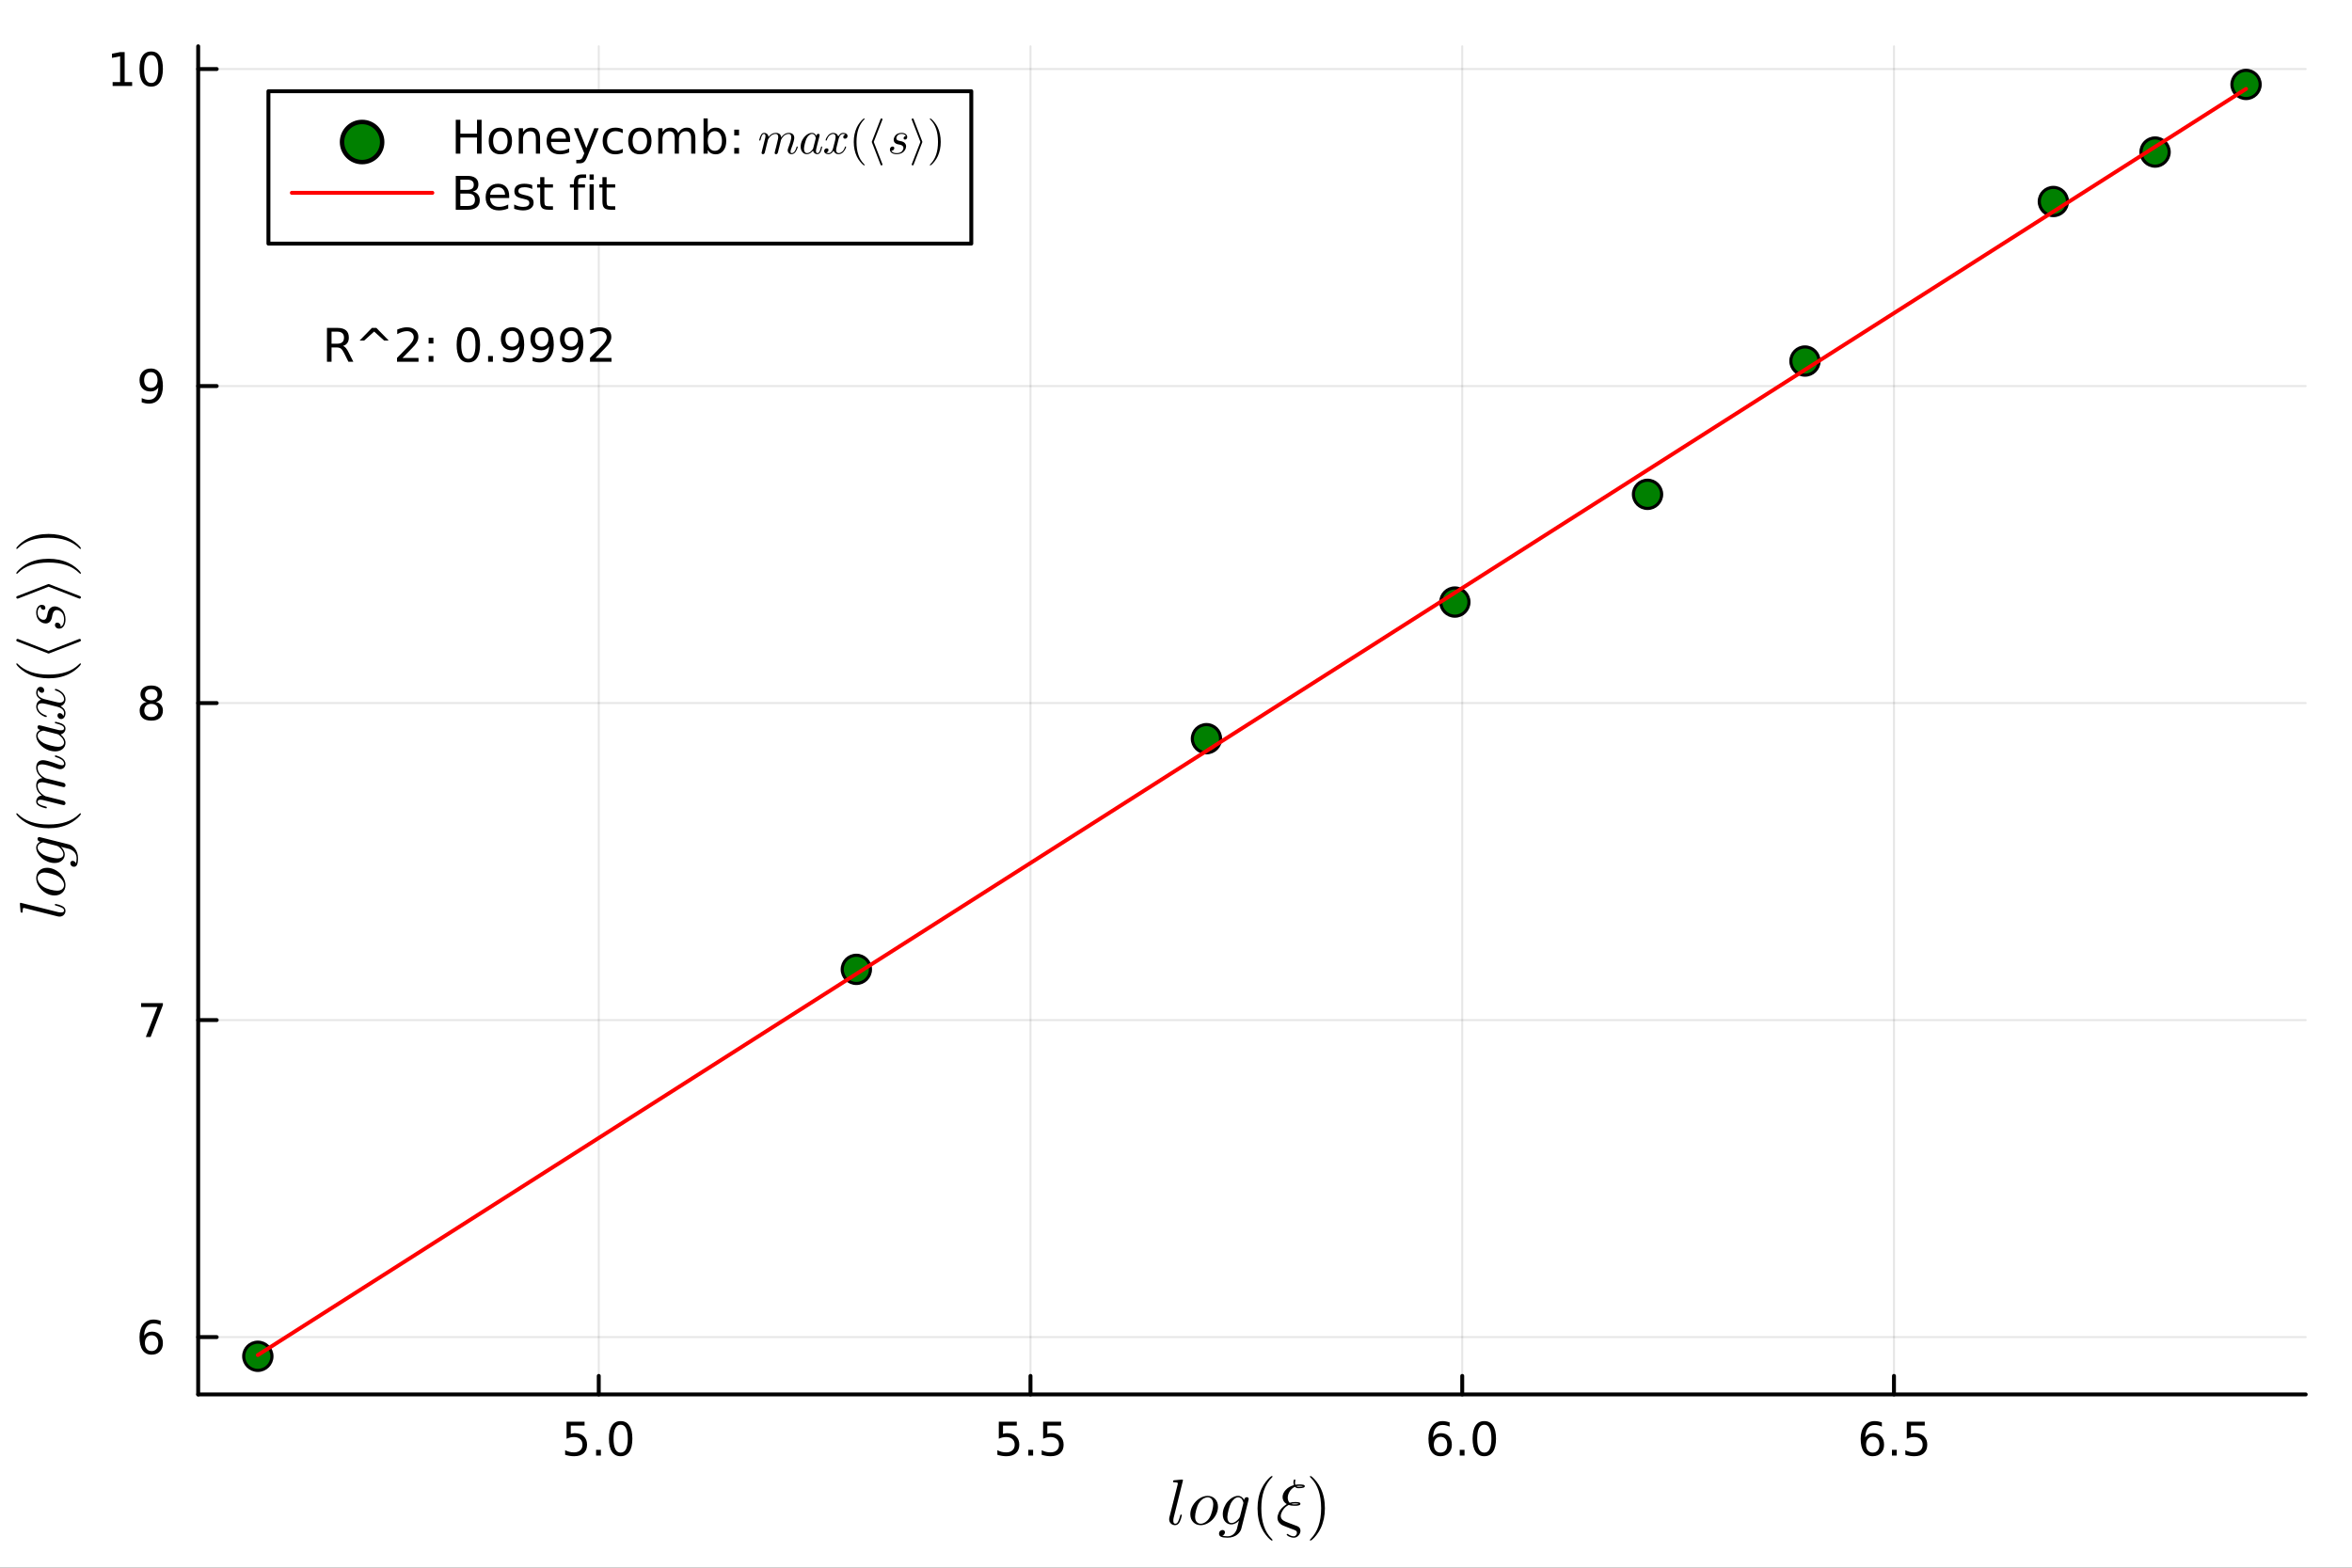 <?xml version="1.0" encoding="utf-8"?>
<svg xmlns="http://www.w3.org/2000/svg" xmlns:xlink="http://www.w3.org/1999/xlink" width="600" height="400" viewBox="0 0 2400 1600">
<rect x="0" y="0" width="2400" height="1600" fill="#333333" stroke="none"/>
<defs>
  <clipPath id="clip600">
    <rect x="0" y="0" width="2400" height="1600"/>
  </clipPath>
</defs>
<path clip-path="url(#clip600)" d="M0 1600 L2400 1600 L2400 0 L0 0  Z" fill="#ffffff" fill-rule="evenodd" fill-opacity="1"/>
<defs>
  <clipPath id="clip601">
    <rect x="480" y="0" width="1681" height="1600"/>
  </clipPath>
</defs>
<path clip-path="url(#clip600)" d="M202.227 1423.18 L2352.76 1423.18 L2352.76 47.244 L202.227 47.244  Z" fill="#ffffff" fill-rule="evenodd" fill-opacity="1"/>
<defs>
  <clipPath id="clip602">
    <rect x="202" y="47" width="2152" height="1377"/>
  </clipPath>
</defs>
<polyline clip-path="url(#clip602)" style="stroke:#000000; stroke-linecap:round; stroke-linejoin:round; stroke-width:2; stroke-opacity:0.1; fill:none" points="610.975,1423.18 610.975,47.244 "/>
<polyline clip-path="url(#clip602)" style="stroke:#000000; stroke-linecap:round; stroke-linejoin:round; stroke-width:2; stroke-opacity:0.1; fill:none" points="1051.52,1423.18 1051.52,47.244 "/>
<polyline clip-path="url(#clip602)" style="stroke:#000000; stroke-linecap:round; stroke-linejoin:round; stroke-width:2; stroke-opacity:0.1; fill:none" points="1492.07,1423.18 1492.07,47.244 "/>
<polyline clip-path="url(#clip602)" style="stroke:#000000; stroke-linecap:round; stroke-linejoin:round; stroke-width:2; stroke-opacity:0.1; fill:none" points="1932.62,1423.18 1932.62,47.244 "/>
<polyline clip-path="url(#clip602)" style="stroke:#000000; stroke-linecap:round; stroke-linejoin:round; stroke-width:2; stroke-opacity:0.1; fill:none" points="202.227,1364.65 2352.76,1364.65 "/>
<polyline clip-path="url(#clip602)" style="stroke:#000000; stroke-linecap:round; stroke-linejoin:round; stroke-width:2; stroke-opacity:0.1; fill:none" points="202.227,1041.1 2352.76,1041.1 "/>
<polyline clip-path="url(#clip602)" style="stroke:#000000; stroke-linecap:round; stroke-linejoin:round; stroke-width:2; stroke-opacity:0.1; fill:none" points="202.227,717.55 2352.76,717.55 "/>
<polyline clip-path="url(#clip602)" style="stroke:#000000; stroke-linecap:round; stroke-linejoin:round; stroke-width:2; stroke-opacity:0.1; fill:none" points="202.227,394.001 2352.76,394.001 "/>
<polyline clip-path="url(#clip602)" style="stroke:#000000; stroke-linecap:round; stroke-linejoin:round; stroke-width:2; stroke-opacity:0.1; fill:none" points="202.227,70.452 2352.76,70.452 "/>
<polyline clip-path="url(#clip600)" style="stroke:#000000; stroke-linecap:round; stroke-linejoin:round; stroke-width:4; stroke-opacity:1; fill:none" points="202.227,1423.18 2352.76,1423.18 "/>
<polyline clip-path="url(#clip600)" style="stroke:#000000; stroke-linecap:round; stroke-linejoin:round; stroke-width:4; stroke-opacity:1; fill:none" points="610.975,1423.18 610.975,1404.28 "/>
<polyline clip-path="url(#clip600)" style="stroke:#000000; stroke-linecap:round; stroke-linejoin:round; stroke-width:4; stroke-opacity:1; fill:none" points="1051.52,1423.18 1051.52,1404.28 "/>
<polyline clip-path="url(#clip600)" style="stroke:#000000; stroke-linecap:round; stroke-linejoin:round; stroke-width:4; stroke-opacity:1; fill:none" points="1492.07,1423.18 1492.07,1404.28 "/>
<polyline clip-path="url(#clip600)" style="stroke:#000000; stroke-linecap:round; stroke-linejoin:round; stroke-width:4; stroke-opacity:1; fill:none" points="1932.62,1423.18 1932.62,1404.28 "/>
<path clip-path="url(#clip600)" d="M578.139 1451.02 L596.496 1451.02 L596.496 1454.96 L582.422 1454.96 L582.422 1463.43 Q583.44 1463.08 584.459 1462.92 Q585.477 1462.73 586.496 1462.73 Q592.283 1462.73 595.662 1465.9 Q599.042 1469.08 599.042 1474.49 Q599.042 1480.07 595.57 1483.17 Q592.098 1486.25 585.778 1486.25 Q583.602 1486.25 581.334 1485.88 Q579.088 1485.51 576.681 1484.77 L576.681 1480.07 Q578.764 1481.2 580.987 1481.76 Q583.209 1482.32 585.686 1482.32 Q589.69 1482.32 592.028 1480.21 Q594.366 1478.1 594.366 1474.49 Q594.366 1470.88 592.028 1468.77 Q589.69 1466.67 585.686 1466.67 Q583.811 1466.67 581.936 1467.08 Q580.084 1467.5 578.139 1468.38 L578.139 1451.02 Z" fill="#000000" fill-rule="nonzero" fill-opacity="1" /><path clip-path="url(#clip600)" d="M608.255 1479.7 L613.139 1479.7 L613.139 1485.58 L608.255 1485.58 L608.255 1479.7 Z" fill="#000000" fill-rule="nonzero" fill-opacity="1" /><path clip-path="url(#clip600)" d="M633.324 1454.1 Q629.713 1454.1 627.884 1457.66 Q626.079 1461.2 626.079 1468.33 Q626.079 1475.44 627.884 1479.01 Q629.713 1482.55 633.324 1482.55 Q636.958 1482.55 638.764 1479.01 Q640.593 1475.44 640.593 1468.33 Q640.593 1461.2 638.764 1457.66 Q636.958 1454.1 633.324 1454.1 M633.324 1450.39 Q639.134 1450.39 642.19 1455 Q645.269 1459.58 645.269 1468.33 Q645.269 1477.06 642.19 1481.67 Q639.134 1486.25 633.324 1486.25 Q627.514 1486.25 624.435 1481.67 Q621.38 1477.06 621.38 1468.33 Q621.38 1459.58 624.435 1455 Q627.514 1450.39 633.324 1450.39 Z" fill="#000000" fill-rule="nonzero" fill-opacity="1" /><path clip-path="url(#clip600)" d="M1019.19 1451.02 L1037.54 1451.02 L1037.54 1454.96 L1023.47 1454.96 L1023.47 1463.43 Q1024.49 1463.08 1025.5 1462.92 Q1026.52 1462.73 1027.54 1462.73 Q1033.33 1462.73 1036.71 1465.9 Q1040.09 1469.08 1040.09 1474.49 Q1040.09 1480.07 1036.62 1483.17 Q1033.14 1486.25 1026.82 1486.25 Q1024.65 1486.25 1022.38 1485.88 Q1020.13 1485.51 1017.73 1484.77 L1017.73 1480.07 Q1019.81 1481.2 1022.03 1481.76 Q1024.25 1482.32 1026.73 1482.32 Q1030.74 1482.32 1033.07 1480.21 Q1035.41 1478.1 1035.41 1474.49 Q1035.41 1470.88 1033.07 1468.77 Q1030.74 1466.67 1026.73 1466.67 Q1024.86 1466.67 1022.98 1467.08 Q1021.13 1467.5 1019.19 1468.38 L1019.19 1451.02 Z" fill="#000000" fill-rule="nonzero" fill-opacity="1" /><path clip-path="url(#clip600)" d="M1049.3 1479.7 L1054.19 1479.7 L1054.19 1485.58 L1049.3 1485.58 L1049.3 1479.7 Z" fill="#000000" fill-rule="nonzero" fill-opacity="1" /><path clip-path="url(#clip600)" d="M1064.42 1451.02 L1082.77 1451.02 L1082.77 1454.96 L1068.7 1454.96 L1068.7 1463.43 Q1069.72 1463.08 1070.74 1462.92 Q1071.75 1462.73 1072.77 1462.73 Q1078.56 1462.73 1081.94 1465.9 Q1085.32 1469.08 1085.32 1474.49 Q1085.32 1480.07 1081.85 1483.17 Q1078.37 1486.25 1072.06 1486.25 Q1069.88 1486.25 1067.61 1485.88 Q1065.37 1485.51 1062.96 1484.77 L1062.96 1480.07 Q1065.04 1481.2 1067.26 1481.76 Q1069.49 1482.32 1071.96 1482.32 Q1075.97 1482.32 1078.31 1480.21 Q1080.64 1478.1 1080.64 1474.49 Q1080.64 1470.88 1078.31 1468.77 Q1075.97 1466.67 1071.96 1466.67 Q1070.09 1466.67 1068.21 1467.08 Q1066.36 1467.5 1064.42 1468.38 L1064.42 1451.02 Z" fill="#000000" fill-rule="nonzero" fill-opacity="1" /><path clip-path="url(#clip600)" d="M1469.94 1466.44 Q1466.79 1466.44 1464.94 1468.59 Q1463.11 1470.74 1463.11 1474.49 Q1463.11 1478.22 1464.94 1480.39 Q1466.79 1482.55 1469.94 1482.55 Q1473.09 1482.55 1474.92 1480.39 Q1476.77 1478.22 1476.77 1474.49 Q1476.77 1470.74 1474.92 1468.59 Q1473.09 1466.44 1469.94 1466.44 M1479.22 1451.78 L1479.22 1456.04 Q1477.47 1455.21 1475.66 1454.77 Q1473.88 1454.33 1472.12 1454.33 Q1467.49 1454.33 1465.03 1457.45 Q1462.6 1460.58 1462.26 1466.9 Q1463.62 1464.89 1465.68 1463.82 Q1467.74 1462.73 1470.22 1462.73 Q1475.43 1462.73 1478.44 1465.9 Q1481.47 1469.05 1481.47 1474.49 Q1481.47 1479.82 1478.32 1483.03 Q1475.17 1486.25 1469.94 1486.25 Q1463.95 1486.25 1460.78 1481.67 Q1457.6 1477.06 1457.6 1468.33 Q1457.6 1460.14 1461.49 1455.28 Q1465.38 1450.39 1471.93 1450.39 Q1473.69 1450.39 1475.47 1450.74 Q1477.28 1451.09 1479.22 1451.78 Z" fill="#000000" fill-rule="nonzero" fill-opacity="1" /><path clip-path="url(#clip600)" d="M1489.53 1479.7 L1494.41 1479.7 L1494.41 1485.58 L1489.53 1485.58 L1489.53 1479.7 Z" fill="#000000" fill-rule="nonzero" fill-opacity="1" /><path clip-path="url(#clip600)" d="M1514.59 1454.1 Q1510.98 1454.1 1509.15 1457.66 Q1507.35 1461.2 1507.35 1468.33 Q1507.35 1475.44 1509.15 1479.01 Q1510.98 1482.55 1514.59 1482.55 Q1518.23 1482.55 1520.03 1479.01 Q1521.86 1475.44 1521.86 1468.33 Q1521.86 1461.2 1520.03 1457.66 Q1518.23 1454.1 1514.59 1454.1 M1514.59 1450.39 Q1520.4 1450.39 1523.46 1455 Q1526.54 1459.58 1526.54 1468.33 Q1526.54 1477.06 1523.46 1481.67 Q1520.4 1486.25 1514.59 1486.25 Q1508.78 1486.25 1505.71 1481.67 Q1502.65 1477.06 1502.65 1468.33 Q1502.65 1459.58 1505.71 1455 Q1508.78 1450.39 1514.59 1450.39 Z" fill="#000000" fill-rule="nonzero" fill-opacity="1" /><path clip-path="url(#clip600)" d="M1910.99 1466.44 Q1907.84 1466.44 1905.99 1468.59 Q1904.16 1470.74 1904.16 1474.49 Q1904.16 1478.22 1905.99 1480.39 Q1907.84 1482.55 1910.99 1482.55 Q1914.14 1482.55 1915.97 1480.39 Q1917.82 1478.22 1917.82 1474.49 Q1917.82 1470.74 1915.97 1468.59 Q1914.14 1466.44 1910.99 1466.44 M1920.27 1451.78 L1920.27 1456.04 Q1918.51 1455.21 1916.71 1454.77 Q1914.92 1454.33 1913.16 1454.33 Q1908.53 1454.33 1906.08 1457.45 Q1903.65 1460.58 1903.3 1466.9 Q1904.67 1464.89 1906.73 1463.82 Q1908.79 1462.73 1911.27 1462.73 Q1916.47 1462.73 1919.48 1465.9 Q1922.52 1469.05 1922.52 1474.49 Q1922.52 1479.82 1919.37 1483.03 Q1916.22 1486.25 1910.99 1486.25 Q1904.99 1486.25 1901.82 1481.67 Q1898.65 1477.06 1898.65 1468.33 Q1898.65 1460.14 1902.54 1455.28 Q1906.43 1450.39 1912.98 1450.39 Q1914.74 1450.39 1916.52 1450.74 Q1918.33 1451.09 1920.27 1451.78 Z" fill="#000000" fill-rule="nonzero" fill-opacity="1" /><path clip-path="url(#clip600)" d="M1930.57 1479.7 L1935.46 1479.7 L1935.46 1485.58 L1930.57 1485.58 L1930.57 1479.7 Z" fill="#000000" fill-rule="nonzero" fill-opacity="1" /><path clip-path="url(#clip600)" d="M1945.69 1451.02 L1964.04 1451.02 L1964.04 1454.96 L1949.97 1454.96 L1949.97 1463.43 Q1950.99 1463.08 1952.01 1462.92 Q1953.02 1462.73 1954.04 1462.73 Q1959.83 1462.73 1963.21 1465.9 Q1966.59 1469.08 1966.59 1474.49 Q1966.59 1480.07 1963.12 1483.17 Q1959.65 1486.25 1953.33 1486.25 Q1951.15 1486.25 1948.88 1485.88 Q1946.64 1485.51 1944.23 1484.77 L1944.23 1480.07 Q1946.31 1481.2 1948.53 1481.76 Q1950.76 1482.32 1953.23 1482.32 Q1957.24 1482.32 1959.58 1480.21 Q1961.91 1478.1 1961.91 1474.49 Q1961.91 1470.88 1959.58 1468.77 Q1957.24 1466.67 1953.23 1466.67 Q1951.36 1466.67 1949.48 1467.08 Q1947.63 1467.5 1945.69 1468.38 L1945.69 1451.02 Z" fill="#000000" fill-rule="nonzero" fill-opacity="1" /><path clip-path="url(#clip600)" d="M1207.13 1510.81 L1197.63 1548.94 Q1197.25 1550.46 1197.25 1552.1 Q1197.25 1555.13 1199.24 1555.13 Q1200.18 1555.13 1200.95 1554.52 Q1201.72 1553.87 1202.3 1552.61 Q1202.92 1551.33 1203.3 1550.1 Q1203.72 1548.88 1204.24 1546.98 Q1204.4 1546.24 1204.56 1546.01 Q1204.72 1545.79 1205.17 1545.79 Q1205.98 1545.79 1205.98 1546.43 Q1205.17 1550.39 1203.98 1552.9 Q1202.24 1556.61 1199.02 1556.61 Q1196.6 1556.61 1194.8 1554.93 Q1193.03 1553.23 1193.03 1550.52 Q1193.03 1549.49 1193.35 1548.27 L1201.66 1515.29 L1201.89 1514 Q1201.89 1513.65 1201.76 1513.45 Q1201.63 1513.26 1200.85 1513.07 Q1200.11 1512.87 1198.63 1512.87 Q1198.02 1512.87 1197.73 1512.84 Q1197.47 1512.81 1197.22 1512.65 Q1196.99 1512.49 1196.99 1512.13 Q1196.99 1511.55 1197.22 1511.23 Q1197.47 1510.91 1197.67 1510.84 Q1197.86 1510.78 1198.25 1510.75 Q1198.79 1510.72 1200.63 1510.55 Q1202.47 1510.36 1204.04 1510.23 Q1205.62 1510.1 1206.3 1510.1 Q1206.68 1510.1 1206.88 1510.3 Q1207.1 1510.46 1207.13 1510.65 L1207.13 1510.81 Z" fill="#000000" fill-rule="nonzero" fill-opacity="1" /><path clip-path="url(#clip600)" d="M1242.84 1537.86 Q1242.84 1541.38 1241.3 1544.85 Q1239.75 1548.3 1237.27 1550.88 Q1234.82 1553.42 1231.6 1555.03 Q1228.38 1556.61 1225.16 1556.61 Q1220.56 1556.61 1217.56 1553.48 Q1214.6 1550.33 1214.6 1545.43 Q1214.6 1540.86 1217.14 1536.51 Q1219.72 1532.13 1223.84 1529.43 Q1227.96 1526.72 1232.28 1526.72 Q1236.82 1526.72 1239.82 1529.78 Q1242.84 1532.84 1242.84 1537.86 M1238.01 1535.29 Q1238.01 1532.16 1236.5 1530.17 Q1234.99 1528.17 1232.22 1528.17 Q1231.41 1528.17 1230.48 1528.43 Q1229.54 1528.65 1228.32 1529.27 Q1227.13 1529.88 1225.77 1531.17 Q1224.45 1532.42 1223.29 1534.23 Q1221.78 1536.61 1220.62 1540.99 Q1219.49 1545.34 1219.49 1547.95 Q1219.49 1551.55 1221.17 1553.36 Q1222.84 1555.13 1225.23 1555.13 Q1227.55 1555.13 1229.99 1553.52 Q1232.47 1551.87 1234.18 1549.07 Q1235.89 1546.17 1236.95 1541.92 Q1238.01 1537.64 1238.01 1535.29 Z" fill="#000000" fill-rule="nonzero" fill-opacity="1" /><path clip-path="url(#clip600)" d="M1274.17 1529.81 Q1274.17 1529.85 1273.98 1531 L1266.64 1560.28 Q1266.25 1561.83 1265.15 1563.37 Q1264.09 1564.95 1262.38 1566.3 Q1260.71 1567.69 1258.13 1568.52 Q1255.59 1569.39 1252.66 1569.39 Q1247.99 1569.39 1245.93 1568.4 Q1243.9 1567.43 1243.9 1565.37 Q1243.9 1563.56 1245.03 1562.53 Q1246.15 1561.54 1247.44 1561.54 Q1248.66 1561.54 1249.31 1562.24 Q1249.95 1562.95 1249.95 1563.85 Q1249.95 1564.85 1249.28 1565.85 Q1248.6 1566.88 1247.25 1567.27 Q1249.41 1567.94 1252.53 1567.94 Q1259.13 1567.94 1261.97 1560.96 Q1262.03 1560.86 1262.03 1560.83 L1264.22 1552.1 L1264.12 1552.04 Q1263.58 1552.68 1262.71 1553.42 Q1261.87 1554.13 1260.07 1555 Q1258.26 1555.87 1256.49 1555.87 Q1252.79 1555.87 1250.24 1553.03 Q1247.73 1550.17 1247.73 1545.43 Q1247.73 1541.99 1249.12 1538.54 Q1250.53 1535.06 1252.72 1532.52 Q1254.94 1529.94 1257.78 1528.33 Q1260.65 1526.72 1263.41 1526.72 Q1265.35 1526.72 1266.99 1527.88 Q1268.63 1529.01 1269.53 1530.88 Q1269.69 1529.33 1270.56 1528.69 Q1271.47 1528.04 1272.24 1528.04 Q1273.11 1528.04 1273.62 1528.53 Q1274.17 1528.98 1274.17 1529.81 M1268.76 1533.84 Q1268.76 1533.65 1268.63 1533.13 Q1268.5 1532.58 1268.12 1531.71 Q1267.76 1530.84 1267.22 1530.07 Q1266.67 1529.3 1265.67 1528.75 Q1264.7 1528.17 1263.48 1528.17 Q1261.48 1528.17 1259.49 1529.85 Q1257.49 1531.49 1256.1 1534.03 Q1254.82 1536.48 1253.59 1541.21 Q1252.4 1545.95 1252.4 1548.36 Q1252.4 1550.75 1253.43 1552.58 Q1254.46 1554.42 1256.68 1554.42 Q1259.26 1554.42 1262.03 1552.04 Q1264.9 1549.56 1265.38 1547.43 L1268.57 1534.84 Q1268.76 1534.06 1268.76 1533.84 Z" fill="#000000" fill-rule="nonzero" fill-opacity="1" /><path clip-path="url(#clip600)" d="M1283.21 1539.38 Q1283.21 1528.24 1287.37 1519.25 Q1289.14 1515.48 1291.62 1512.33 Q1294.1 1509.17 1295.74 1507.78 Q1297.39 1506.4 1297.84 1506.4 Q1298.48 1506.4 1298.51 1507.04 Q1298.51 1507.37 1297.64 1508.17 Q1287.02 1518.99 1287.05 1539.38 Q1287.05 1559.83 1297.39 1570.23 Q1298.51 1571.36 1298.51 1571.71 Q1298.51 1572.36 1297.84 1572.36 Q1297.39 1572.36 1295.81 1571.04 Q1294.23 1569.72 1291.78 1566.69 Q1289.33 1563.66 1287.56 1559.96 Q1283.21 1550.97 1283.21 1539.38 Z" fill="#000000" fill-rule="nonzero" fill-opacity="1" /><path clip-path="url(#clip600)" d="M1331.42 1516.83 Q1331.42 1518.86 1325.56 1518.86 Q1324.56 1518.86 1324.01 1518.83 Q1323.46 1518.77 1322.66 1518.44 Q1321.88 1518.09 1321.34 1517.41 Q1317.86 1519.12 1315.93 1522.34 Q1314.03 1525.56 1314.03 1528.62 Q1314.03 1531.81 1315.99 1533.77 Q1318.44 1532.97 1321.53 1532.97 Q1324.01 1532.97 1325.46 1533.32 Q1326.94 1533.68 1326.94 1534.77 Q1326.94 1535.26 1326.65 1535.64 Q1326.36 1536 1325.75 1536.22 Q1325.17 1536.42 1324.62 1536.54 Q1324.11 1536.67 1323.27 1536.74 Q1322.43 1536.77 1321.98 1536.8 Q1321.53 1536.8 1320.82 1536.8 Q1317.34 1536.8 1314.99 1535.96 Q1311.22 1537.86 1309.07 1541.31 Q1306.91 1544.72 1306.91 1547.17 Q1306.91 1551.04 1311.84 1553.03 L1315.8 1554.61 Q1316.7 1554.9 1319.82 1556.13 L1323.85 1557.64 Q1327 1559.02 1327 1562.34 Q1327 1564.92 1325.01 1567.14 Q1323.04 1569.39 1320.14 1569.39 Q1318.44 1569.39 1316.67 1568.75 Q1314.93 1568.14 1313.93 1567.4 Q1312.96 1566.66 1312.96 1566.24 Q1312.96 1565.5 1313.61 1565.5 Q1313.86 1565.5 1314.35 1565.82 Q1317.41 1567.94 1320.14 1567.94 Q1321.56 1567.94 1322.46 1566.82 Q1323.4 1565.69 1323.4 1564.43 Q1323.4 1563.76 1323.2 1563.28 Q1323.04 1562.79 1322.56 1562.44 Q1322.11 1562.12 1321.88 1561.99 Q1321.69 1561.89 1321.08 1561.6 Q1319.79 1561.12 1317.57 1560.25 Q1315.35 1559.41 1313.09 1558.51 Q1309.29 1557.09 1308.13 1556.45 Q1307 1555.84 1305.43 1554.23 L1305.3 1554.06 Q1305.14 1553.87 1304.98 1553.65 Q1304.85 1553.42 1304.62 1553.1 Q1304.43 1552.74 1304.23 1552.33 Q1304.04 1551.91 1303.88 1551.42 Q1303.72 1550.91 1303.62 1550.3 Q1303.53 1549.65 1303.53 1549.01 Q1303.53 1547.95 1303.88 1546.56 Q1304.27 1545.14 1305.1 1543.28 Q1305.97 1541.41 1307.81 1539.38 Q1309.65 1537.35 1312.16 1535.67 L1313.03 1535.03 Q1310.84 1533.77 1309.77 1531.91 Q1308.74 1530.04 1308.74 1528.04 Q1308.74 1524.15 1311.9 1520.67 Q1315.09 1517.16 1320.27 1515.71 Q1319.82 1513.9 1319.82 1513.13 Q1319.82 1512.84 1319.85 1512.52 Q1319.89 1512.16 1319.95 1511.49 Q1320.05 1510.78 1320.31 1510.36 Q1320.6 1509.91 1321.01 1509.91 Q1321.79 1509.91 1321.79 1510.75 Q1321.46 1512.26 1321.46 1513.2 Q1321.46 1514.42 1321.79 1515.39 Q1323.65 1515.03 1325.94 1515.03 Q1328.49 1515.03 1329.94 1515.39 Q1331.42 1515.71 1331.42 1516.83 M1329.71 1516.9 Q1328.16 1516.48 1326.01 1516.48 Q1324.01 1516.48 1322.85 1516.83 Q1323.37 1517.22 1323.91 1517.32 Q1324.49 1517.41 1325.62 1517.41 Q1328.32 1517.41 1329.71 1516.9 M1325.23 1534.84 Q1323.69 1534.42 1321.46 1534.42 Q1319.34 1534.42 1317.7 1534.84 Q1318.53 1535.19 1319.11 1535.29 Q1319.73 1535.35 1321.01 1535.35 Q1324.2 1535.35 1325.23 1534.84 Z" fill="#000000" fill-rule="nonzero" fill-opacity="1" /><path clip-path="url(#clip600)" d="M1336.63 1571.71 Q1336.63 1571.39 1337.46 1570.59 Q1348.09 1559.76 1348.09 1539.38 Q1348.09 1518.93 1337.88 1508.59 Q1336.63 1507.4 1336.63 1507.04 Q1336.63 1506.4 1337.27 1506.4 Q1337.72 1506.4 1339.3 1507.72 Q1340.91 1509.04 1343.33 1512.07 Q1345.77 1515.1 1347.58 1518.8 Q1351.93 1527.78 1351.93 1539.38 Q1351.93 1550.52 1347.77 1559.51 Q1346 1563.28 1343.52 1566.43 Q1341.04 1569.59 1339.4 1570.97 Q1337.75 1572.36 1337.27 1572.36 Q1336.63 1572.36 1336.63 1571.71 Z" fill="#000000" fill-rule="nonzero" fill-opacity="1" /><polyline clip-path="url(#clip600)" style="stroke:#000000; stroke-linecap:round; stroke-linejoin:round; stroke-width:4; stroke-opacity:1; fill:none" points="202.227,1423.18 202.227,47.244 "/>
<polyline clip-path="url(#clip600)" style="stroke:#000000; stroke-linecap:round; stroke-linejoin:round; stroke-width:4; stroke-opacity:1; fill:none" points="202.227,1364.65 221.125,1364.65 "/>
<polyline clip-path="url(#clip600)" style="stroke:#000000; stroke-linecap:round; stroke-linejoin:round; stroke-width:4; stroke-opacity:1; fill:none" points="202.227,1041.1 221.125,1041.1 "/>
<polyline clip-path="url(#clip600)" style="stroke:#000000; stroke-linecap:round; stroke-linejoin:round; stroke-width:4; stroke-opacity:1; fill:none" points="202.227,717.55 221.125,717.55 "/>
<polyline clip-path="url(#clip600)" style="stroke:#000000; stroke-linecap:round; stroke-linejoin:round; stroke-width:4; stroke-opacity:1; fill:none" points="202.227,394.001 221.125,394.001 "/>
<polyline clip-path="url(#clip600)" style="stroke:#000000; stroke-linecap:round; stroke-linejoin:round; stroke-width:4; stroke-opacity:1; fill:none" points="202.227,70.452 221.125,70.452 "/>
<path clip-path="url(#clip600)" d="M154.7 1362.78 Q151.552 1362.78 149.7 1364.94 Q147.871 1367.09 147.871 1370.84 Q147.871 1374.57 149.7 1376.74 Q151.552 1378.9 154.7 1378.9 Q157.848 1378.9 159.677 1376.74 Q161.528 1374.57 161.528 1370.84 Q161.528 1367.09 159.677 1364.94 Q157.848 1362.78 154.7 1362.78 M163.982 1348.13 L163.982 1352.39 Q162.223 1351.56 160.417 1351.12 Q158.635 1350.68 156.876 1350.68 Q152.246 1350.68 149.792 1353.8 Q147.362 1356.93 147.015 1363.25 Q148.38 1361.23 150.441 1360.17 Q152.501 1359.08 154.978 1359.08 Q160.186 1359.08 163.195 1362.25 Q166.227 1365.4 166.227 1370.84 Q166.227 1376.16 163.079 1379.38 Q159.931 1382.6 154.7 1382.6 Q148.704 1382.6 145.533 1378.02 Q142.362 1373.41 142.362 1364.68 Q142.362 1356.49 146.251 1351.63 Q150.14 1346.74 156.69 1346.74 Q158.45 1346.74 160.232 1347.09 Q162.038 1347.44 163.982 1348.13 Z" fill="#000000" fill-rule="nonzero" fill-opacity="1" /><path clip-path="url(#clip600)" d="M144.005 1023.82 L166.227 1023.82 L166.227 1025.81 L153.681 1058.38 L148.797 1058.38 L160.603 1027.75 L144.005 1027.75 L144.005 1023.82 Z" fill="#000000" fill-rule="nonzero" fill-opacity="1" /><path clip-path="url(#clip600)" d="M154.376 718.418 Q151.042 718.418 149.121 720.2 Q147.223 721.983 147.223 725.108 Q147.223 728.233 149.121 730.015 Q151.042 731.797 154.376 731.797 Q157.709 731.797 159.63 730.015 Q161.552 728.209 161.552 725.108 Q161.552 721.983 159.63 720.2 Q157.732 718.418 154.376 718.418 M149.7 716.427 Q146.691 715.686 145.001 713.626 Q143.334 711.566 143.334 708.603 Q143.334 704.46 146.274 702.052 Q149.237 699.645 154.376 699.645 Q159.538 699.645 162.477 702.052 Q165.417 704.46 165.417 708.603 Q165.417 711.566 163.727 713.626 Q162.061 715.686 159.075 716.427 Q162.454 717.214 164.329 719.506 Q166.227 721.797 166.227 725.108 Q166.227 730.131 163.149 732.816 Q160.093 735.501 154.376 735.501 Q148.658 735.501 145.579 732.816 Q142.524 730.131 142.524 725.108 Q142.524 721.797 144.422 719.506 Q146.32 717.214 149.7 716.427 M147.987 709.043 Q147.987 711.728 149.653 713.233 Q151.343 714.737 154.376 714.737 Q157.385 714.737 159.075 713.233 Q160.788 711.728 160.788 709.043 Q160.788 706.358 159.075 704.853 Q157.385 703.348 154.376 703.348 Q151.343 703.348 149.653 704.853 Q147.987 706.358 147.987 709.043 Z" fill="#000000" fill-rule="nonzero" fill-opacity="1" /><path clip-path="url(#clip600)" d="M144.607 410.563 L144.607 406.304 Q146.366 407.137 148.172 407.577 Q149.978 408.017 151.714 408.017 Q156.343 408.017 158.774 404.915 Q161.227 401.79 161.575 395.448 Q160.232 397.438 158.172 398.503 Q156.112 399.568 153.612 399.568 Q148.427 399.568 145.394 396.443 Q142.385 393.295 142.385 387.855 Q142.385 382.531 145.533 379.313 Q148.681 376.096 153.913 376.096 Q159.908 376.096 163.056 380.702 Q166.227 385.286 166.227 394.036 Q166.227 402.207 162.339 407.091 Q158.473 411.952 151.922 411.952 Q150.163 411.952 148.357 411.605 Q146.552 411.258 144.607 410.563 M153.913 395.911 Q157.061 395.911 158.89 393.758 Q160.741 391.605 160.741 387.855 Q160.741 384.128 158.89 381.975 Q157.061 379.8 153.913 379.8 Q150.765 379.8 148.913 381.975 Q147.084 384.128 147.084 387.855 Q147.084 391.605 148.913 393.758 Q150.765 395.911 153.913 395.911 Z" fill="#000000" fill-rule="nonzero" fill-opacity="1" /><path clip-path="url(#clip600)" d="M114.931 83.797 L122.57 83.797 L122.57 57.431 L114.26 59.098 L114.26 54.839 L122.524 53.172 L127.2 53.172 L127.2 83.797 L134.839 83.797 L134.839 87.732 L114.931 87.732 L114.931 83.797 Z" fill="#000000" fill-rule="nonzero" fill-opacity="1" /><path clip-path="url(#clip600)" d="M154.283 56.251 Q150.672 56.251 148.843 59.815 Q147.038 63.357 147.038 70.487 Q147.038 77.593 148.843 81.158 Q150.672 84.7 154.283 84.7 Q157.917 84.7 159.723 81.158 Q161.552 77.593 161.552 70.487 Q161.552 63.357 159.723 59.815 Q157.917 56.251 154.283 56.251 M154.283 52.547 Q160.093 52.547 163.149 57.153 Q166.227 61.737 166.227 70.487 Q166.227 79.213 163.149 83.82 Q160.093 88.403 154.283 88.403 Q148.473 88.403 145.394 83.82 Q142.339 79.213 142.339 70.487 Q142.339 61.737 145.394 57.153 Q148.473 52.547 154.283 52.547 Z" fill="#000000" fill-rule="nonzero" fill-opacity="1" /><path clip-path="url(#clip600)" d="M21.028 921.391 L59.16 930.891 Q60.673 931.278 62.316 931.278 Q65.343 931.278 65.343 929.281 Q65.343 928.347 64.731 927.574 Q64.087 926.801 62.831 926.221 Q61.543 925.61 60.319 925.223 Q59.095 924.804 57.195 924.289 Q56.455 924.128 56.229 923.967 Q56.004 923.806 56.004 923.355 Q56.004 922.55 56.648 922.55 Q60.609 923.355 63.121 924.547 Q66.825 926.286 66.825 929.506 Q66.825 931.922 65.15 933.725 Q63.443 935.497 60.738 935.497 Q59.707 935.497 58.483 935.175 L25.505 926.866 L24.216 926.64 Q23.862 926.64 23.669 926.769 Q23.476 926.898 23.282 927.671 Q23.089 928.411 23.089 929.893 Q23.089 930.505 23.057 930.795 Q23.025 931.052 22.864 931.31 Q22.703 931.535 22.349 931.535 Q21.769 931.535 21.447 931.31 Q21.125 931.052 21.06 930.859 Q20.996 930.666 20.964 930.279 Q20.931 929.732 20.77 927.896 Q20.577 926.06 20.448 924.482 Q20.32 922.904 20.32 922.228 Q20.32 921.841 20.513 921.648 Q20.674 921.423 20.867 921.391 L21.028 921.391 Z" fill="#000000" fill-rule="nonzero" fill-opacity="1" /><path clip-path="url(#clip600)" d="M48.081 885.682 Q51.592 885.682 55.07 887.228 Q58.516 888.774 61.092 891.254 Q63.636 893.701 65.247 896.922 Q66.825 900.143 66.825 903.363 Q66.825 907.969 63.701 910.964 Q60.545 913.927 55.649 913.927 Q51.076 913.927 46.728 911.382 Q42.348 908.806 39.643 904.684 Q36.938 900.561 36.938 896.246 Q36.938 891.705 39.997 888.709 Q43.057 885.682 48.081 885.682 M45.505 890.513 Q42.381 890.513 40.384 892.027 Q38.387 893.54 38.387 896.31 Q38.387 897.115 38.645 898.049 Q38.87 898.983 39.482 900.207 Q40.094 901.399 41.382 902.751 Q42.638 904.072 44.442 905.231 Q46.825 906.745 51.205 907.904 Q55.553 909.031 58.161 909.031 Q61.769 909.031 63.572 907.357 Q65.343 905.682 65.343 903.299 Q65.343 900.98 63.733 898.532 Q62.091 896.052 59.289 894.345 Q56.39 892.639 52.139 891.576 Q47.856 890.513 45.505 890.513 Z" fill="#000000" fill-rule="nonzero" fill-opacity="1" /><path clip-path="url(#clip600)" d="M40.03 854.354 Q40.062 854.354 41.221 854.547 L70.496 861.89 Q72.042 862.277 73.588 863.372 Q75.166 864.434 76.519 866.141 Q77.904 867.816 78.741 870.392 Q79.611 872.937 79.611 875.867 Q79.611 880.537 78.612 882.598 Q77.646 884.627 75.585 884.627 Q73.781 884.627 72.751 883.5 Q71.752 882.373 71.752 881.085 Q71.752 879.861 72.461 879.217 Q73.169 878.573 74.071 878.573 Q75.07 878.573 76.068 879.249 Q77.099 879.925 77.485 881.278 Q78.161 879.12 78.161 875.996 Q78.161 869.394 71.173 866.56 Q71.076 866.496 71.044 866.496 L62.316 864.306 L62.252 864.402 Q62.896 864.95 63.636 865.819 Q64.345 866.657 65.215 868.46 Q66.084 870.264 66.084 872.035 Q66.084 875.739 63.25 878.283 Q60.384 880.795 55.649 880.795 Q52.203 880.795 48.757 879.41 Q45.279 877.993 42.735 875.803 Q40.158 873.581 38.548 870.747 Q36.938 867.88 36.938 865.111 Q36.938 863.178 38.097 861.536 Q39.224 859.893 41.092 858.992 Q39.547 858.831 38.902 857.961 Q38.258 857.059 38.258 856.286 Q38.258 855.417 38.741 854.901 Q39.192 854.354 40.03 854.354 M44.055 859.765 Q43.862 859.765 43.347 859.893 Q42.799 860.022 41.93 860.409 Q41.06 860.763 40.287 861.31 Q39.514 861.858 38.967 862.856 Q38.387 863.822 38.387 865.046 Q38.387 867.043 40.062 869.04 Q41.704 871.037 44.248 872.421 Q46.696 873.71 51.43 874.933 Q56.165 876.125 58.58 876.125 Q60.963 876.125 62.799 875.095 Q64.635 874.064 64.635 871.842 Q64.635 869.265 62.252 866.496 Q59.772 863.629 57.646 863.146 L45.054 859.958 Q44.281 859.765 44.055 859.765 Z" fill="#000000" fill-rule="nonzero" fill-opacity="1" /><path clip-path="url(#clip600)" d="M49.595 845.311 Q38.452 845.311 29.466 841.156 Q25.698 839.385 22.542 836.905 Q19.386 834.425 18.001 832.782 Q16.616 831.14 16.616 830.689 Q16.616 830.045 17.26 830.013 Q17.582 830.013 18.387 830.882 Q29.208 841.51 49.595 841.478 Q70.045 841.478 80.448 831.14 Q81.575 830.013 81.929 830.013 Q82.573 830.013 82.573 830.689 Q82.573 831.14 81.253 832.718 Q79.933 834.296 76.905 836.744 Q73.878 839.191 70.174 840.963 Q61.189 845.311 49.595 845.311 Z" fill="#000000" fill-rule="nonzero" fill-opacity="1" /><path clip-path="url(#clip600)" d="M56.648 770.958 Q56.905 770.958 57.904 771.248 Q58.902 771.537 60.448 772.246 Q61.994 772.922 63.411 773.888 Q64.796 774.822 65.826 776.368 Q66.825 777.882 66.825 779.621 Q66.825 781.94 65.279 783.486 Q63.733 785.032 61.414 785.032 Q60.158 785.032 57.775 784.162 Q46.889 780.072 42.992 780.072 Q38.387 780.072 38.387 783.647 Q38.387 785.676 39.224 787.511 Q40.062 789.347 41.221 790.539 Q42.381 791.73 43.701 792.664 Q45.022 793.598 45.891 794.017 Q46.761 794.404 47.147 794.5 L63.057 798.461 Q64.409 798.784 65.053 799.009 Q65.698 799.234 66.245 799.846 Q66.825 800.458 66.825 801.424 Q66.825 802.23 66.342 802.809 Q65.859 803.357 65.021 803.357 Q64.892 803.357 64.216 803.196 Q63.54 803.035 62.606 802.809 Q61.672 802.584 61.124 802.487 Q56.744 801.328 56.133 801.167 L48.468 799.331 Q44.667 798.333 42.992 798.333 Q38.387 798.333 38.387 801.907 Q38.387 803.679 39.063 805.354 Q39.708 806.996 40.609 808.123 Q41.511 809.25 42.767 810.281 Q43.991 811.279 44.828 811.795 Q45.633 812.278 46.438 812.664 L49.724 813.502 Q50.625 813.695 54.136 814.629 L60.094 816.078 Q64.538 817.109 64.957 817.334 Q65.859 817.656 66.342 818.365 Q66.825 819.073 66.825 819.782 Q66.825 820.587 66.342 821.134 Q65.859 821.682 65.021 821.682 Q64.892 821.682 64.409 821.585 Q63.926 821.489 63.25 821.328 Q62.574 821.167 62.187 821.102 L46.954 817.27 Q44.184 816.561 43.315 816.4 Q42.413 816.207 41.414 816.207 Q38.387 816.207 38.387 818.268 Q38.387 819.943 40.384 821.038 Q42.381 822.133 46.245 823.067 Q47.308 823.357 47.533 823.55 Q47.759 823.711 47.759 824.194 Q47.727 824.999 47.083 824.999 Q46.922 824.999 45.891 824.741 Q44.86 824.484 43.315 824.001 Q41.736 823.485 40.706 822.938 Q40.03 822.616 39.579 822.326 Q39.128 822.036 38.419 821.456 Q37.711 820.877 37.324 820.007 Q36.938 819.138 36.938 818.075 Q36.938 815.724 38.452 813.985 Q39.965 812.213 42.67 811.988 Q36.938 807.705 36.938 801.714 Q36.938 798.333 38.645 796.304 Q40.287 794.404 43.315 794.178 Q36.938 789.734 36.938 783.421 Q36.938 779.782 38.838 777.818 Q40.706 775.853 43.991 775.853 Q45.698 775.853 48.951 776.723 Q52.171 777.592 53.782 778.172 Q55.392 778.751 58.483 779.879 Q61.447 781.07 63.186 781.07 Q64.313 781.07 64.828 780.684 Q65.343 780.297 65.343 779.46 Q65.343 778.172 64.603 777.045 Q63.83 775.917 62.574 775.112 Q61.285 774.275 59.997 773.727 Q58.677 773.18 57.195 772.761 Q56.39 772.504 56.197 772.375 Q56.004 772.214 56.004 771.763 Q56.004 770.958 56.648 770.958 Z" fill="#000000" fill-rule="nonzero" fill-opacity="1" /><path clip-path="url(#clip600)" d="M56.648 736.645 Q60.802 737.514 63.186 738.641 Q66.825 740.445 66.825 743.504 Q66.825 745.823 65.408 747.466 Q63.991 749.108 61.865 749.495 Q66.825 753.714 66.825 758.094 Q66.825 761.958 63.894 764.406 Q60.931 766.854 56.261 766.854 Q51.559 766.854 47.05 764.535 Q42.542 762.184 39.74 758.48 Q36.938 754.776 36.938 750.976 Q36.938 746.95 41.157 744.889 Q39.997 744.728 39.128 743.987 Q38.258 743.247 38.258 742.119 Q38.258 741.25 38.741 740.735 Q39.192 740.219 40.03 740.219 Q40.448 740.219 42.284 740.67 L51.495 743.053 L57.453 744.503 Q59.643 745.05 60.448 745.211 Q61.253 745.34 62.316 745.34 Q65.343 745.34 65.343 743.376 Q65.343 742.409 64.731 741.636 Q64.12 740.863 62.831 740.252 Q61.543 739.64 60.352 739.253 Q59.128 738.867 57.195 738.351 Q56.422 738.19 56.229 738.062 Q56.004 737.901 56.004 737.45 Q56.004 736.645 56.648 736.645 M44.184 745.694 Q43.894 745.694 43.089 745.92 Q42.284 746.145 41.157 746.661 Q40.03 747.176 39.224 748.303 Q38.387 749.398 38.387 750.879 Q38.387 752.876 40.094 754.97 Q41.801 757.031 44.699 758.544 Q47.018 759.704 51.881 760.96 Q56.744 762.184 59.16 762.184 Q60.641 762.184 61.962 761.862 Q63.25 761.507 64.313 760.509 Q65.343 759.511 65.343 757.965 Q65.343 754.197 60.673 750.493 Q59.868 749.784 59.546 749.623 Q59.192 749.43 58.226 749.173 L45.311 745.888 Q44.345 745.694 44.184 745.694 Z" fill="#000000" fill-rule="nonzero" fill-opacity="1" /><path clip-path="url(#clip600)" d="M41.286 701.042 Q43.089 701.042 44.12 702.169 Q45.118 703.296 45.118 704.584 Q45.118 705.808 44.41 706.452 Q43.701 707.096 42.799 707.096 Q41.575 707.096 40.513 706.194 Q39.45 705.293 39.224 703.94 Q38.387 705.261 38.387 707.225 Q38.387 708.513 39.063 709.641 Q39.74 710.736 40.609 711.412 Q41.479 712.056 42.735 712.636 Q43.959 713.183 44.699 713.409 Q45.408 713.602 46.181 713.763 L55.199 716.017 Q59.482 717.112 60.996 717.112 Q62.864 717.112 64.12 716.211 Q65.343 715.309 65.343 713.505 Q65.343 712.797 65.15 711.992 Q64.925 711.186 64.345 710.156 Q63.733 709.093 62.831 708.159 Q61.897 707.193 60.319 706.259 Q58.741 705.325 56.712 704.713 Q56.004 704.52 56.004 703.876 Q56.004 703.071 56.648 703.071 Q57.195 703.071 58.355 703.521 Q59.482 703.94 60.963 704.874 Q62.413 705.776 63.733 706.967 Q65.021 708.159 65.923 709.93 Q66.825 711.702 66.825 713.634 Q66.825 716.404 65.343 718.239 Q63.862 720.075 61.801 720.752 Q62.091 720.913 62.477 721.138 Q62.864 721.363 63.733 722.04 Q64.57 722.684 65.215 723.425 Q65.826 724.165 66.309 725.325 Q66.825 726.452 66.825 727.676 Q66.825 729.222 66.374 730.607 Q65.923 731.959 64.892 732.925 Q63.862 733.892 62.445 733.892 Q60.867 733.892 59.772 732.829 Q58.645 731.734 58.645 730.252 Q58.645 729.318 59.192 728.578 Q59.739 727.805 60.931 727.805 Q62.252 727.805 63.25 728.706 Q64.248 729.608 64.506 730.896 Q65.343 729.576 65.343 727.611 Q65.343 725.486 63.475 723.811 Q61.608 722.136 58.483 721.331 Q50.98 719.334 47.63 718.562 Q44.248 717.789 42.799 717.789 Q41.447 717.789 40.513 718.143 Q39.579 718.497 39.16 719.109 Q38.709 719.689 38.548 720.236 Q38.387 720.752 38.387 721.331 Q38.387 722.297 38.773 723.392 Q39.16 724.455 40.062 725.743 Q40.931 726.999 42.735 728.191 Q44.538 729.383 47.018 730.188 Q47.759 730.349 47.759 731.057 Q47.727 731.83 47.083 731.83 Q46.535 731.83 45.408 731.412 Q44.248 730.961 42.799 730.059 Q41.35 729.125 40.062 727.933 Q38.741 726.71 37.84 724.938 Q36.938 723.135 36.938 721.202 Q36.938 720.333 37.131 719.496 Q37.292 718.626 37.775 717.595 Q38.258 716.533 39.321 715.599 Q40.384 714.665 41.93 714.085 Q41.189 713.698 40.48 713.183 Q39.772 712.636 38.902 711.798 Q38.001 710.929 37.485 709.737 Q36.938 708.513 36.938 707.161 Q36.938 705.84 37.292 704.552 Q37.614 703.264 38.677 702.169 Q39.708 701.042 41.286 701.042 Z" fill="#000000" fill-rule="nonzero" fill-opacity="1" /><path clip-path="url(#clip600)" d="M49.595 692.314 Q38.452 692.314 29.466 688.16 Q25.698 686.389 22.542 683.909 Q19.386 681.429 18.001 679.786 Q16.616 678.144 16.616 677.693 Q16.616 677.049 17.26 677.017 Q17.582 677.017 18.387 677.886 Q29.208 688.514 49.595 688.482 Q70.045 688.482 80.448 678.144 Q81.575 677.017 81.929 677.017 Q82.573 677.017 82.573 677.693 Q82.573 678.144 81.253 679.722 Q79.933 681.3 76.905 683.748 Q73.878 686.195 70.174 687.967 Q61.189 692.314 49.595 692.314 Z" fill="#000000" fill-rule="nonzero" fill-opacity="1" /><path clip-path="url(#clip600)" d="M81.253 652.076 Q81.801 652.076 82.187 652.462 Q82.573 652.849 82.573 653.396 Q82.573 654.33 81.704 654.652 L50.046 666.923 Q49.917 666.987 49.595 666.987 Q49.273 666.987 49.144 666.923 L17.485 654.652 Q16.616 654.33 16.616 653.396 Q16.616 652.849 17.002 652.462 Q17.389 652.076 17.936 652.076 Q18.258 652.076 18.387 652.14 L49.595 664.282 L80.802 652.14 Q80.931 652.076 81.253 652.076 Z" fill="#000000" fill-rule="nonzero" fill-opacity="1" /><path clip-path="url(#clip600)" d="M42.606 617.313 Q44.41 617.313 45.376 618.214 Q46.31 619.116 46.31 620.34 Q46.31 621.338 45.73 621.886 Q45.15 622.401 44.377 622.401 Q43.25 622.401 42.348 621.499 Q41.447 620.565 41.414 619.213 Q40.223 619.664 39.514 620.855 Q38.773 622.047 38.58 623.11 Q38.387 624.14 38.387 625.171 Q38.387 627.2 39.031 628.746 Q39.675 630.292 40.674 631.064 Q41.64 631.837 42.574 632.192 Q43.508 632.546 44.313 632.546 Q45.022 632.546 45.601 632.385 Q46.149 632.192 46.567 631.741 Q46.954 631.29 47.212 630.968 Q47.469 630.614 47.694 629.841 Q47.92 629.068 48.017 628.746 Q48.081 628.424 48.274 627.522 Q48.661 625.654 48.886 624.817 Q49.079 623.979 49.627 622.884 Q50.174 621.757 51.044 620.92 Q53.073 618.891 55.875 618.891 Q56.905 618.891 58.161 619.245 Q59.417 619.567 60.996 620.501 Q62.574 621.435 63.83 622.852 Q65.086 624.269 65.955 626.717 Q66.825 629.132 66.825 632.159 Q66.825 636.378 65.053 638.987 Q63.25 641.596 60.416 641.596 Q58.355 641.596 57.227 640.469 Q56.068 639.341 56.068 637.892 Q56.068 636.797 56.68 636.121 Q57.26 635.444 58.355 635.444 Q59.836 635.444 60.963 636.636 Q62.091 637.828 61.865 639.599 Q65.343 638.085 65.343 632.095 Q65.343 629.841 64.764 628.102 Q64.152 626.33 63.314 625.364 Q62.445 624.366 61.382 623.722 Q60.319 623.077 59.514 622.884 Q58.709 622.659 58.097 622.659 Q57.034 622.659 56.229 623.077 Q55.424 623.496 54.973 624.076 Q54.49 624.623 54.103 625.686 Q53.685 626.717 53.524 627.457 Q53.363 628.198 53.105 629.519 Q52.976 630.131 52.912 630.517 Q52.815 630.903 52.558 631.709 Q52.268 632.482 51.978 633.029 Q51.688 633.544 51.173 634.221 Q50.657 634.897 50.046 635.316 Q49.434 635.734 48.532 636.024 Q47.63 636.314 46.567 636.314 Q45.601 636.314 44.442 636.024 Q43.282 635.702 41.93 634.897 Q40.577 634.06 39.482 632.868 Q38.387 631.676 37.678 629.68 Q36.938 627.651 36.938 625.171 Q36.938 621.564 38.612 619.438 Q40.255 617.313 42.606 617.313 Z" fill="#000000" fill-rule="nonzero" fill-opacity="1" /><path clip-path="url(#clip600)" d="M49.144 596.159 Q49.273 596.094 49.595 596.094 Q49.917 596.094 50.046 596.159 L81.704 608.429 Q82.573 608.751 82.573 609.653 Q82.573 610.2 82.187 610.587 Q81.801 610.973 81.253 610.973 Q80.931 610.973 80.802 610.909 L49.595 598.799 L18.387 610.909 Q18.258 610.973 17.936 610.973 Q17.389 610.973 17.002 610.587 Q16.616 610.2 16.616 609.653 Q16.616 608.751 17.485 608.429 L49.144 596.159 Z" fill="#000000" fill-rule="nonzero" fill-opacity="1" /><path clip-path="url(#clip600)" d="M81.929 585.582 Q81.607 585.582 80.802 584.745 Q69.981 574.117 49.595 574.117 Q29.144 574.117 18.806 584.326 Q17.614 585.582 17.26 585.582 Q16.616 585.582 16.616 584.938 Q16.616 584.487 17.936 582.909 Q19.257 581.299 22.284 578.883 Q25.311 576.436 29.015 574.632 Q38.001 570.284 49.595 570.284 Q60.738 570.284 69.723 574.439 Q73.491 576.21 76.648 578.69 Q79.804 581.17 81.189 582.812 Q82.573 584.455 82.573 584.938 Q82.573 585.582 81.929 585.582 Z" fill="#000000" fill-rule="nonzero" fill-opacity="1" /><path clip-path="url(#clip600)" d="M81.929 560.255 Q81.607 560.255 80.802 559.417 Q69.981 548.789 49.595 548.789 Q29.144 548.789 18.806 558.999 Q17.614 560.255 17.26 560.255 Q16.616 560.255 16.616 559.61 Q16.616 559.16 17.936 557.582 Q19.257 555.971 22.284 553.556 Q25.311 551.108 29.015 549.305 Q38.001 544.957 49.595 544.957 Q60.738 544.957 69.723 549.111 Q73.491 550.883 76.648 553.363 Q79.804 555.842 81.189 557.485 Q82.573 559.127 82.573 559.61 Q82.573 560.255 81.929 560.255 Z" fill="#000000" fill-rule="nonzero" fill-opacity="1" /><circle clip-path="url(#clip602)" cx="263.091" cy="1384.24" r="14.4" fill="#008000" fill-rule="evenodd" fill-opacity="1" stroke="#000000" stroke-opacity="1" stroke-width="3.2"/>
<circle clip-path="url(#clip602)" cx="873.821" cy="989.345" r="14.4" fill="#008000" fill-rule="evenodd" fill-opacity="1" stroke="#000000" stroke-opacity="1" stroke-width="3.2"/>
<circle clip-path="url(#clip602)" cx="1231.08" cy="753.914" r="14.4" fill="#008000" fill-rule="evenodd" fill-opacity="1" stroke="#000000" stroke-opacity="1" stroke-width="3.2"/>
<circle clip-path="url(#clip602)" cx="1484.55" cy="614.474" r="14.4" fill="#008000" fill-rule="evenodd" fill-opacity="1" stroke="#000000" stroke-opacity="1" stroke-width="3.2"/>
<circle clip-path="url(#clip602)" cx="1681.16" cy="504.526" r="14.4" fill="#008000" fill-rule="evenodd" fill-opacity="1" stroke="#000000" stroke-opacity="1" stroke-width="3.2"/>
<circle clip-path="url(#clip602)" cx="1841.81" cy="368.488" r="14.4" fill="#008000" fill-rule="evenodd" fill-opacity="1" stroke="#000000" stroke-opacity="1" stroke-width="3.2"/>
<circle clip-path="url(#clip602)" cx="2095.28" cy="205.659" r="14.4" fill="#008000" fill-rule="evenodd" fill-opacity="1" stroke="#000000" stroke-opacity="1" stroke-width="3.2"/>
<circle clip-path="url(#clip602)" cx="2199.06" cy="155.196" r="14.4" fill="#008000" fill-rule="evenodd" fill-opacity="1" stroke="#000000" stroke-opacity="1" stroke-width="3.2"/>
<circle clip-path="url(#clip602)" cx="2291.89" cy="86.186" r="14.4" fill="#008000" fill-rule="evenodd" fill-opacity="1" stroke="#000000" stroke-opacity="1" stroke-width="3.2"/>
<polyline clip-path="url(#clip602)" style="stroke:#ff0000; stroke-linecap:round; stroke-linejoin:round; stroke-width:4; stroke-opacity:1; fill:none" points="263.091,1382.98 873.821,993.972 1231.08,766.418 1484.55,604.966 1681.16,479.734 1841.81,377.412 2095.28,215.959 2199.06,149.858 2291.89,90.727 "/>
<path clip-path="url(#clip600)" d="M273.912 248.629 L991.112 248.629 L991.112 93.109 L273.912 93.109  Z" fill="#ffffff" fill-rule="evenodd" fill-opacity="1"/>
<polyline clip-path="url(#clip600)" style="stroke:#000000; stroke-linecap:round; stroke-linejoin:round; stroke-width:4; stroke-opacity:1; fill:none" points="273.912,248.629 991.112,248.629 991.112,93.109 273.912,93.109 273.912,248.629 "/>
<circle clip-path="url(#clip600)" cx="369.491" cy="144.949" r="20.48" fill="#008000" fill-rule="evenodd" fill-opacity="1" stroke="#000000" stroke-opacity="1" stroke-width="4.551"/>
<path clip-path="url(#clip600)" d="M465.07 122.264 L469.746 122.264 L469.746 136.43 L486.736 136.43 L486.736 122.264 L491.412 122.264 L491.412 156.824 L486.736 156.824 L486.736 140.365 L469.746 140.365 L469.746 156.824 L465.07 156.824 L465.07 122.264 Z" fill="#000000" fill-rule="nonzero" fill-opacity="1" /><path clip-path="url(#clip600)" d="M510.579 133.884 Q507.153 133.884 505.162 136.569 Q503.171 139.231 503.171 143.884 Q503.171 148.537 505.139 151.222 Q507.13 153.884 510.579 153.884 Q513.982 153.884 515.972 151.199 Q517.963 148.513 517.963 143.884 Q517.963 139.277 515.972 136.592 Q513.982 133.884 510.579 133.884 M510.579 130.273 Q516.134 130.273 519.306 133.884 Q522.477 137.495 522.477 143.884 Q522.477 150.25 519.306 153.884 Q516.134 157.495 510.579 157.495 Q505 157.495 501.829 153.884 Q498.681 150.25 498.681 143.884 Q498.681 137.495 501.829 133.884 Q505 130.273 510.579 130.273 Z" fill="#000000" fill-rule="nonzero" fill-opacity="1" /><path clip-path="url(#clip600)" d="M551.088 141.176 L551.088 156.824 L546.829 156.824 L546.829 141.314 Q546.829 137.634 545.393 135.805 Q543.958 133.977 541.088 133.977 Q537.639 133.977 535.648 136.176 Q533.657 138.375 533.657 142.171 L533.657 156.824 L529.375 156.824 L529.375 130.898 L533.657 130.898 L533.657 134.926 Q535.185 132.588 537.245 131.43 Q539.329 130.273 542.037 130.273 Q546.505 130.273 548.796 133.051 Q551.088 135.805 551.088 141.176 Z" fill="#000000" fill-rule="nonzero" fill-opacity="1" /><path clip-path="url(#clip600)" d="M581.759 142.796 L581.759 144.879 L562.176 144.879 Q562.454 149.277 564.815 151.592 Q567.199 153.884 571.435 153.884 Q573.889 153.884 576.18 153.282 Q578.495 152.68 580.764 151.476 L580.764 155.504 Q578.472 156.476 576.065 156.986 Q573.657 157.495 571.18 157.495 Q564.977 157.495 561.342 153.884 Q557.731 150.273 557.731 144.115 Q557.731 137.75 561.157 134.023 Q564.606 130.273 570.44 130.273 Q575.671 130.273 578.703 133.652 Q581.759 137.009 581.759 142.796 M577.5 141.546 Q577.453 138.051 575.532 135.967 Q573.634 133.884 570.486 133.884 Q566.921 133.884 564.768 135.898 Q562.639 137.912 562.315 141.569 L577.5 141.546 Z" fill="#000000" fill-rule="nonzero" fill-opacity="1" /><path clip-path="url(#clip600)" d="M599.537 159.231 Q597.731 163.861 596.018 165.273 Q594.305 166.685 591.435 166.685 L588.032 166.685 L588.032 163.12 L590.532 163.12 Q592.291 163.12 593.264 162.287 Q594.236 161.453 595.416 158.351 L596.18 156.407 L585.694 130.898 L590.208 130.898 L598.31 151.176 L606.412 130.898 L610.926 130.898 L599.537 159.231 Z" fill="#000000" fill-rule="nonzero" fill-opacity="1" /><path clip-path="url(#clip600)" d="M635.462 131.893 L635.462 135.875 Q633.657 134.879 631.828 134.393 Q630.023 133.884 628.171 133.884 Q624.027 133.884 621.736 136.523 Q619.444 139.139 619.444 143.884 Q619.444 148.629 621.736 151.268 Q624.027 153.884 628.171 153.884 Q630.023 153.884 631.828 153.398 Q633.657 152.888 635.462 151.893 L635.462 155.828 Q633.68 156.662 631.759 157.078 Q629.861 157.495 627.708 157.495 Q621.851 157.495 618.402 153.814 Q614.953 150.134 614.953 143.884 Q614.953 137.541 618.425 133.907 Q621.921 130.273 627.986 130.273 Q629.953 130.273 631.828 130.69 Q633.703 131.083 635.462 131.893 Z" fill="#000000" fill-rule="nonzero" fill-opacity="1" /><path clip-path="url(#clip600)" d="M652.916 133.884 Q649.49 133.884 647.499 136.569 Q645.509 139.231 645.509 143.884 Q645.509 148.537 647.476 151.222 Q649.467 153.884 652.916 153.884 Q656.319 153.884 658.31 151.199 Q660.3 148.513 660.3 143.884 Q660.3 139.277 658.31 136.592 Q656.319 133.884 652.916 133.884 M652.916 130.273 Q658.472 130.273 661.643 133.884 Q664.814 137.495 664.814 143.884 Q664.814 150.25 661.643 153.884 Q658.472 157.495 652.916 157.495 Q647.337 157.495 644.166 153.884 Q641.018 150.25 641.018 143.884 Q641.018 137.495 644.166 133.884 Q647.337 130.273 652.916 130.273 Z" fill="#000000" fill-rule="nonzero" fill-opacity="1" /><path clip-path="url(#clip600)" d="M692.059 135.875 Q693.657 133.004 695.879 131.639 Q698.101 130.273 701.11 130.273 Q705.161 130.273 707.36 133.12 Q709.559 135.944 709.559 141.176 L709.559 156.824 L705.277 156.824 L705.277 141.314 Q705.277 137.588 703.957 135.782 Q702.638 133.977 699.93 133.977 Q696.62 133.977 694.698 136.176 Q692.777 138.375 692.777 142.171 L692.777 156.824 L688.495 156.824 L688.495 141.314 Q688.495 137.564 687.175 135.782 Q685.856 133.977 683.101 133.977 Q679.837 133.977 677.916 136.199 Q675.995 138.398 675.995 142.171 L675.995 156.824 L671.712 156.824 L671.712 130.898 L675.995 130.898 L675.995 134.926 Q677.453 132.541 679.49 131.407 Q681.527 130.273 684.328 130.273 Q687.152 130.273 689.12 131.708 Q691.11 133.143 692.059 135.875 Z" fill="#000000" fill-rule="nonzero" fill-opacity="1" /><path clip-path="url(#clip600)" d="M736.666 143.884 Q736.666 139.185 734.721 136.523 Q732.8 133.838 729.42 133.838 Q726.041 133.838 724.096 136.523 Q722.175 139.185 722.175 143.884 Q722.175 148.583 724.096 151.268 Q726.041 153.93 729.42 153.93 Q732.8 153.93 734.721 151.268 Q736.666 148.583 736.666 143.884 M722.175 134.833 Q723.518 132.518 725.555 131.407 Q727.615 130.273 730.462 130.273 Q735.184 130.273 738.124 134.023 Q741.087 137.773 741.087 143.884 Q741.087 149.995 738.124 153.745 Q735.184 157.495 730.462 157.495 Q727.615 157.495 725.555 156.384 Q723.518 155.25 722.175 152.935 L722.175 156.824 L717.893 156.824 L717.893 120.805 L722.175 120.805 L722.175 134.833 Z" fill="#000000" fill-rule="nonzero" fill-opacity="1" /><path clip-path="url(#clip600)" d="M749.235 150.944 L754.119 150.944 L754.119 156.824 L749.235 156.824 L749.235 150.944 M749.235 132.31 L754.119 132.31 L754.119 138.189 L749.235 138.189 L749.235 132.31 Z" fill="#000000" fill-rule="nonzero" fill-opacity="1" /><path clip-path="url(#clip600)" d="M814.024 149.961 Q814.024 150.148 813.813 150.874 Q813.602 151.6 813.087 152.725 Q812.595 153.849 811.892 154.88 Q811.213 155.887 810.089 156.636 Q808.988 157.362 807.723 157.362 Q806.037 157.362 804.912 156.238 Q803.788 155.114 803.788 153.427 Q803.788 152.514 804.421 150.781 Q807.395 142.864 807.395 140.03 Q807.395 136.68 804.795 136.68 Q803.32 136.68 801.985 137.289 Q800.65 137.898 799.783 138.741 Q798.916 139.585 798.237 140.545 Q797.558 141.505 797.253 142.138 Q796.972 142.77 796.902 143.051 L794.021 154.622 Q793.787 155.606 793.623 156.074 Q793.459 156.543 793.014 156.941 Q792.569 157.362 791.866 157.362 Q791.281 157.362 790.859 157.011 Q790.461 156.66 790.461 156.051 Q790.461 155.957 790.578 155.465 Q790.695 154.973 790.859 154.294 Q791.023 153.615 791.093 153.217 Q791.936 150.031 792.054 149.586 L793.389 144.012 Q794.115 141.248 794.115 140.03 Q794.115 136.68 791.515 136.68 Q790.227 136.68 789.009 137.172 Q787.814 137.641 786.994 138.296 Q786.175 138.952 785.425 139.866 Q784.699 140.756 784.324 141.365 Q783.973 141.95 783.692 142.536 L783.083 144.925 Q782.942 145.581 782.263 148.134 L781.209 152.467 Q780.459 155.699 780.295 156.004 Q780.061 156.66 779.546 157.011 Q779.031 157.362 778.515 157.362 Q777.93 157.362 777.532 157.011 Q777.133 156.66 777.133 156.051 Q777.133 155.957 777.204 155.606 Q777.274 155.254 777.391 154.762 Q777.508 154.271 777.555 153.99 L780.342 142.911 Q780.858 140.896 780.975 140.264 Q781.115 139.608 781.115 138.882 Q781.115 136.68 779.616 136.68 Q778.398 136.68 777.602 138.133 Q776.806 139.585 776.126 142.395 Q775.915 143.168 775.775 143.332 Q775.658 143.496 775.307 143.496 Q774.721 143.473 774.721 143.004 Q774.721 142.887 774.908 142.138 Q775.096 141.388 775.447 140.264 Q775.822 139.116 776.22 138.367 Q776.454 137.875 776.665 137.547 Q776.876 137.219 777.297 136.704 Q777.719 136.188 778.351 135.907 Q778.984 135.626 779.757 135.626 Q781.467 135.626 782.731 136.727 Q784.02 137.828 784.184 139.796 Q787.299 135.626 791.655 135.626 Q794.115 135.626 795.59 136.868 Q796.972 138.062 797.136 140.264 Q800.369 135.626 804.959 135.626 Q807.606 135.626 809.035 137.008 Q810.464 138.367 810.464 140.756 Q810.464 141.997 809.831 144.363 Q809.199 146.705 808.777 147.876 Q808.356 149.047 807.536 151.296 Q806.669 153.451 806.669 154.716 Q806.669 155.535 806.95 155.91 Q807.231 156.285 807.84 156.285 Q808.777 156.285 809.597 155.746 Q810.417 155.184 811.002 154.271 Q811.611 153.334 812.009 152.397 Q812.408 151.436 812.712 150.359 Q812.9 149.773 812.993 149.633 Q813.11 149.492 813.438 149.492 Q814.024 149.492 814.024 149.961 Z" fill="#000000" fill-rule="nonzero" fill-opacity="1" /><path clip-path="url(#clip600)" d="M838.969 149.961 Q838.336 152.982 837.517 154.716 Q836.205 157.362 833.98 157.362 Q832.293 157.362 831.099 156.332 Q829.904 155.301 829.623 153.755 Q826.555 157.362 823.37 157.362 Q820.559 157.362 818.779 155.231 Q816.999 153.076 816.999 149.68 Q816.999 146.26 818.685 142.981 Q820.395 139.702 823.088 137.664 Q825.782 135.626 828.546 135.626 Q831.474 135.626 832.973 138.695 Q833.09 137.851 833.629 137.219 Q834.167 136.587 834.987 136.587 Q835.619 136.587 835.994 136.938 Q836.369 137.266 836.369 137.875 Q836.369 138.179 836.041 139.514 L834.308 146.213 L833.254 150.546 Q832.856 152.139 832.738 152.725 Q832.645 153.31 832.645 154.083 Q832.645 156.285 834.074 156.285 Q834.776 156.285 835.338 155.84 Q835.901 155.395 836.346 154.458 Q836.791 153.521 837.072 152.654 Q837.353 151.764 837.727 150.359 Q837.845 149.797 837.938 149.656 Q838.055 149.492 838.383 149.492 Q838.969 149.492 838.969 149.961 M832.387 140.896 Q832.387 140.686 832.223 140.1 Q832.059 139.514 831.684 138.695 Q831.31 137.875 830.49 137.289 Q829.694 136.68 828.616 136.68 Q827.164 136.68 825.641 137.922 Q824.142 139.163 823.042 141.271 Q822.198 142.958 821.285 146.494 Q820.395 150.031 820.395 151.788 Q820.395 152.865 820.629 153.826 Q820.887 154.762 821.613 155.535 Q822.339 156.285 823.463 156.285 Q826.204 156.285 828.897 152.889 Q829.413 152.303 829.53 152.069 Q829.67 151.811 829.858 151.109 L832.247 141.716 Q832.387 141.013 832.387 140.896 Z" fill="#000000" fill-rule="nonzero" fill-opacity="1" /><path clip-path="url(#clip600)" d="M864.856 138.788 Q864.856 140.1 864.036 140.85 Q863.216 141.576 862.279 141.576 Q861.389 141.576 860.921 141.06 Q860.452 140.545 860.452 139.889 Q860.452 138.999 861.108 138.226 Q861.764 137.453 862.748 137.289 Q861.788 136.68 860.359 136.68 Q859.422 136.68 858.602 137.172 Q857.806 137.664 857.314 138.296 Q856.845 138.929 856.424 139.842 Q856.026 140.732 855.862 141.271 Q855.721 141.786 855.604 142.349 L853.964 148.907 Q853.168 152.022 853.168 153.123 Q853.168 154.481 853.824 155.395 Q854.48 156.285 855.791 156.285 Q856.307 156.285 856.892 156.144 Q857.478 155.98 858.227 155.559 Q859 155.114 859.68 154.458 Q860.382 153.779 861.061 152.631 Q861.741 151.483 862.186 150.008 Q862.326 149.492 862.795 149.492 Q863.38 149.492 863.38 149.961 Q863.38 150.359 863.052 151.202 Q862.748 152.022 862.069 153.099 Q861.413 154.153 860.546 155.114 Q859.68 156.051 858.391 156.707 Q857.103 157.362 855.698 157.362 Q853.683 157.362 852.348 156.285 Q851.013 155.207 850.521 153.708 Q850.404 153.919 850.24 154.2 Q850.076 154.481 849.584 155.114 Q849.116 155.723 848.577 156.191 Q848.039 156.636 847.195 156.988 Q846.376 157.362 845.486 157.362 Q844.361 157.362 843.354 157.034 Q842.37 156.707 841.668 155.957 Q840.965 155.207 840.965 154.177 Q840.965 153.029 841.738 152.233 Q842.534 151.413 843.612 151.413 Q844.291 151.413 844.83 151.811 Q845.392 152.209 845.392 153.076 Q845.392 154.036 844.736 154.762 Q844.08 155.489 843.143 155.676 Q844.104 156.285 845.532 156.285 Q847.078 156.285 848.296 154.926 Q849.514 153.568 850.1 151.296 Q851.552 145.838 852.114 143.403 Q852.676 140.943 852.676 139.889 Q852.676 138.905 852.419 138.226 Q852.161 137.547 851.716 137.242 Q851.294 136.915 850.896 136.797 Q850.521 136.68 850.1 136.68 Q849.397 136.68 848.601 136.961 Q847.828 137.242 846.891 137.898 Q845.977 138.531 845.111 139.842 Q844.244 141.154 843.659 142.958 Q843.541 143.496 843.026 143.496 Q842.464 143.473 842.464 143.004 Q842.464 142.606 842.769 141.786 Q843.096 140.943 843.752 139.889 Q844.432 138.835 845.298 137.898 Q846.188 136.938 847.476 136.282 Q848.788 135.626 850.193 135.626 Q850.826 135.626 851.435 135.767 Q852.067 135.884 852.817 136.235 Q853.59 136.587 854.269 137.36 Q854.948 138.133 855.37 139.257 Q855.651 138.718 856.026 138.203 Q856.424 137.687 857.033 137.055 Q857.665 136.399 858.532 136.024 Q859.422 135.626 860.406 135.626 Q861.366 135.626 862.303 135.884 Q863.24 136.118 864.036 136.891 Q864.856 137.641 864.856 138.788 Z" fill="#000000" fill-rule="nonzero" fill-opacity="1" /><path clip-path="url(#clip600)" d="M871.196 144.831 Q871.196 136.727 874.218 130.192 Q875.506 127.452 877.31 125.156 Q879.113 122.861 880.308 121.854 Q881.502 120.847 881.83 120.847 Q882.299 120.847 882.322 121.315 Q882.322 121.549 881.69 122.135 Q873.96 130.005 873.984 144.831 Q873.984 159.705 881.502 167.27 Q882.322 168.09 882.322 168.347 Q882.322 168.816 881.83 168.816 Q881.502 168.816 880.355 167.856 Q879.207 166.895 877.427 164.694 Q875.647 162.492 874.358 159.798 Q871.196 153.263 871.196 144.831 Z" fill="#000000" fill-rule="nonzero" fill-opacity="1" /><path clip-path="url(#clip600)" d="M900.457 167.856 Q900.457 168.254 900.175 168.535 Q899.894 168.816 899.496 168.816 Q898.817 168.816 898.583 168.184 L889.659 145.159 Q889.612 145.066 889.612 144.831 Q889.612 144.597 889.659 144.503 L898.583 121.479 Q898.817 120.847 899.496 120.847 Q899.894 120.847 900.175 121.128 Q900.457 121.409 900.457 121.807 Q900.457 122.041 900.41 122.135 L891.579 144.831 L900.41 167.528 Q900.457 167.621 900.457 167.856 Z" fill="#000000" fill-rule="nonzero" fill-opacity="1" /><path clip-path="url(#clip600)" d="M925.734 139.749 Q925.734 141.06 925.079 141.763 Q924.423 142.442 923.533 142.442 Q922.807 142.442 922.408 142.021 Q922.034 141.599 922.034 141.037 Q922.034 140.217 922.689 139.561 Q923.369 138.905 924.352 138.882 Q924.025 138.015 923.158 137.5 Q922.291 136.961 921.518 136.821 Q920.769 136.68 920.019 136.68 Q918.544 136.68 917.419 137.149 Q916.295 137.617 915.733 138.343 Q915.171 139.046 914.913 139.725 Q914.656 140.404 914.656 140.99 Q914.656 141.505 914.773 141.927 Q914.913 142.325 915.241 142.63 Q915.569 142.911 915.803 143.098 Q916.061 143.285 916.623 143.449 Q917.185 143.613 917.419 143.684 Q917.654 143.73 918.309 143.871 Q919.668 144.152 920.277 144.316 Q920.886 144.457 921.682 144.855 Q922.502 145.253 923.111 145.885 Q924.587 147.361 924.587 149.399 Q924.587 150.148 924.329 151.062 Q924.095 151.975 923.416 153.123 Q922.736 154.271 921.706 155.184 Q920.675 156.098 918.895 156.73 Q917.138 157.362 914.937 157.362 Q911.868 157.362 909.971 156.074 Q908.074 154.762 908.074 152.701 Q908.074 151.202 908.894 150.382 Q909.713 149.539 910.767 149.539 Q911.564 149.539 912.056 149.984 Q912.548 150.406 912.548 151.202 Q912.548 152.28 911.681 153.099 Q910.814 153.919 909.526 153.755 Q910.627 156.285 914.984 156.285 Q916.623 156.285 917.888 155.863 Q919.176 155.418 919.879 154.809 Q920.605 154.177 921.073 153.404 Q921.542 152.631 921.682 152.045 Q921.846 151.46 921.846 151.015 Q921.846 150.242 921.542 149.656 Q921.237 149.071 920.816 148.743 Q920.418 148.392 919.645 148.11 Q918.895 147.806 918.356 147.689 Q917.818 147.572 916.857 147.384 Q916.412 147.291 916.131 147.244 Q915.85 147.174 915.265 146.986 Q914.702 146.775 914.304 146.565 Q913.929 146.354 913.438 145.979 Q912.946 145.604 912.641 145.159 Q912.337 144.714 912.126 144.058 Q911.915 143.403 911.915 142.63 Q911.915 141.927 912.126 141.084 Q912.36 140.241 912.946 139.257 Q913.555 138.273 914.421 137.477 Q915.288 136.68 916.74 136.165 Q918.216 135.626 920.019 135.626 Q922.643 135.626 924.189 136.844 Q925.734 138.039 925.734 139.749 Z" fill="#000000" fill-rule="nonzero" fill-opacity="1" /><path clip-path="url(#clip600)" d="M941.114 144.503 Q941.161 144.597 941.161 144.831 Q941.161 145.066 941.114 145.159 L932.19 168.184 Q931.956 168.816 931.3 168.816 Q930.902 168.816 930.621 168.535 Q930.34 168.254 930.34 167.856 Q930.34 167.621 930.386 167.528 L939.193 144.831 L930.386 122.135 Q930.34 122.041 930.34 121.807 Q930.34 121.409 930.621 121.128 Q930.902 120.847 931.3 120.847 Q931.956 120.847 932.19 121.479 L941.114 144.503 Z" fill="#000000" fill-rule="nonzero" fill-opacity="1" /><path clip-path="url(#clip600)" d="M948.801 168.347 Q948.801 168.113 949.41 167.528 Q957.14 159.658 957.14 144.831 Q957.14 129.958 949.715 122.439 Q948.801 121.573 948.801 121.315 Q948.801 120.847 949.27 120.847 Q949.598 120.847 950.745 121.807 Q951.917 122.767 953.673 124.969 Q955.453 127.171 956.765 129.864 Q959.927 136.399 959.927 144.831 Q959.927 152.935 956.906 159.47 Q955.617 162.211 953.814 164.506 Q952.01 166.802 950.816 167.809 Q949.621 168.816 949.27 168.816 Q948.801 168.816 948.801 168.347 Z" fill="#000000" fill-rule="nonzero" fill-opacity="1" /><polyline clip-path="url(#clip600)" style="stroke:#ff0000; stroke-linecap:round; stroke-linejoin:round; stroke-width:4; stroke-opacity:1; fill:none" points="297.807,196.789 441.175,196.789 "/>
<path clip-path="url(#clip600)" d="M469.746 197.564 L469.746 210.226 L477.246 210.226 Q481.019 210.226 482.824 208.675 Q484.653 207.101 484.653 203.883 Q484.653 200.643 482.824 199.115 Q481.019 197.564 477.246 197.564 L469.746 197.564 M469.746 183.351 L469.746 193.768 L476.667 193.768 Q480.093 193.768 481.76 192.495 Q483.449 191.198 483.449 188.559 Q483.449 185.944 481.76 184.647 Q480.093 183.351 476.667 183.351 L469.746 183.351 M465.07 179.509 L477.014 179.509 Q482.361 179.509 485.255 181.731 Q488.148 183.953 488.148 188.05 Q488.148 191.222 486.667 193.097 Q485.185 194.971 482.315 195.434 Q485.764 196.175 487.662 198.536 Q489.584 200.874 489.584 204.393 Q489.584 209.022 486.435 211.545 Q483.287 214.069 477.477 214.069 L465.07 214.069 L465.07 179.509 Z" fill="#000000" fill-rule="nonzero" fill-opacity="1" /><path clip-path="url(#clip600)" d="M519.583 200.041 L519.583 202.124 L500 202.124 Q500.278 206.522 502.639 208.837 Q505.023 211.129 509.259 211.129 Q511.713 211.129 514.005 210.527 Q516.32 209.925 518.588 208.721 L518.588 212.749 Q516.296 213.721 513.889 214.231 Q511.482 214.74 509.005 214.74 Q502.801 214.74 499.167 211.129 Q495.556 207.518 495.556 201.36 Q495.556 194.995 498.982 191.268 Q502.431 187.518 508.264 187.518 Q513.496 187.518 516.528 190.897 Q519.583 194.254 519.583 200.041 M515.324 198.791 Q515.278 195.296 513.357 193.212 Q511.458 191.129 508.31 191.129 Q504.746 191.129 502.593 193.143 Q500.463 195.157 500.139 198.814 L515.324 198.791 Z" fill="#000000" fill-rule="nonzero" fill-opacity="1" /><path clip-path="url(#clip600)" d="M543.102 188.907 L543.102 192.934 Q541.296 192.009 539.352 191.546 Q537.407 191.083 535.324 191.083 Q532.153 191.083 530.556 192.055 Q528.982 193.027 528.982 194.971 Q528.982 196.453 530.116 197.309 Q531.25 198.143 534.676 198.907 L536.134 199.231 Q540.671 200.203 542.569 201.985 Q544.491 203.745 544.491 206.916 Q544.491 210.527 541.62 212.633 Q538.773 214.74 533.773 214.74 Q531.69 214.74 529.421 214.323 Q527.176 213.93 524.676 213.12 L524.676 208.721 Q527.037 209.948 529.329 210.573 Q531.62 211.175 533.866 211.175 Q536.875 211.175 538.495 210.157 Q540.116 209.115 540.116 207.24 Q540.116 205.504 538.935 204.578 Q537.778 203.652 533.819 202.796 L532.338 202.448 Q528.38 201.615 526.62 199.902 Q524.861 198.166 524.861 195.157 Q524.861 191.499 527.454 189.509 Q530.046 187.518 534.815 187.518 Q537.176 187.518 539.259 187.865 Q541.343 188.212 543.102 188.907 Z" fill="#000000" fill-rule="nonzero" fill-opacity="1" /><path clip-path="url(#clip600)" d="M555.486 180.782 L555.486 188.143 L564.259 188.143 L564.259 191.453 L555.486 191.453 L555.486 205.527 Q555.486 208.698 556.342 209.601 Q557.222 210.504 559.884 210.504 L564.259 210.504 L564.259 214.069 L559.884 214.069 Q554.954 214.069 553.079 212.24 Q551.204 210.388 551.204 205.527 L551.204 191.453 L548.079 191.453 L548.079 188.143 L551.204 188.143 L551.204 180.782 L555.486 180.782 Z" fill="#000000" fill-rule="nonzero" fill-opacity="1" /><path clip-path="url(#clip600)" d="M598.055 178.05 L598.055 181.592 L593.981 181.592 Q591.69 181.592 590.787 182.518 Q589.907 183.444 589.907 185.851 L589.907 188.143 L596.921 188.143 L596.921 191.453 L589.907 191.453 L589.907 214.069 L585.625 214.069 L585.625 191.453 L581.551 191.453 L581.551 188.143 L585.625 188.143 L585.625 186.337 Q585.625 182.009 587.639 180.041 Q589.653 178.05 594.027 178.05 L598.055 178.05 Z" fill="#000000" fill-rule="nonzero" fill-opacity="1" /><path clip-path="url(#clip600)" d="M601.62 188.143 L605.879 188.143 L605.879 214.069 L601.62 214.069 L601.62 188.143 M601.62 178.05 L605.879 178.05 L605.879 183.444 L601.62 183.444 L601.62 178.05 Z" fill="#000000" fill-rule="nonzero" fill-opacity="1" /><path clip-path="url(#clip600)" d="M619.004 180.782 L619.004 188.143 L627.777 188.143 L627.777 191.453 L619.004 191.453 L619.004 205.527 Q619.004 208.698 619.861 209.601 Q620.74 210.504 623.402 210.504 L627.777 210.504 L627.777 214.069 L623.402 214.069 Q618.472 214.069 616.597 212.24 Q614.722 210.388 614.722 205.527 L614.722 191.453 L611.597 191.453 L611.597 188.143 L614.722 188.143 L614.722 180.782 L619.004 180.782 Z" fill="#000000" fill-rule="nonzero" fill-opacity="1" /><path clip-path="url(#clip600)" d="M350.026 353.016 Q351.531 353.525 352.943 355.192 Q354.378 356.858 355.813 359.775 L360.559 369.219 L355.535 369.219 L351.114 360.354 Q349.401 356.882 347.781 355.747 Q346.184 354.613 343.406 354.613 L338.313 354.613 L338.313 369.219 L333.637 369.219 L333.637 334.659 L344.193 334.659 Q350.119 334.659 353.035 337.136 Q355.952 339.613 355.952 344.613 Q355.952 347.877 354.424 350.03 Q352.92 352.183 350.026 353.016 M338.313 338.502 L338.313 350.77 L344.193 350.77 Q347.573 350.77 349.285 349.22 Q351.022 347.645 351.022 344.613 Q351.022 341.581 349.285 340.053 Q347.573 338.502 344.193 338.502 L338.313 338.502 Z" fill="#000000" fill-rule="nonzero" fill-opacity="1" /><path clip-path="url(#clip600)" d="M384.054 334.659 L396.623 347.553 L391.97 347.553 L381.785 338.409 L371.6 347.553 L366.947 347.553 L379.517 334.659 L384.054 334.659 Z" fill="#000000" fill-rule="nonzero" fill-opacity="1" /><path clip-path="url(#clip600)" d="M410.743 365.284 L427.063 365.284 L427.063 369.219 L405.119 369.219 L405.119 365.284 Q407.781 362.53 412.364 357.9 Q416.97 353.247 418.151 351.905 Q420.396 349.382 421.276 347.645 Q422.179 345.886 422.179 344.196 Q422.179 341.442 420.234 339.706 Q418.313 337.97 415.211 337.97 Q413.012 337.97 410.558 338.734 Q408.128 339.497 405.35 341.048 L405.35 336.326 Q408.174 335.192 410.628 334.613 Q413.081 334.034 415.118 334.034 Q420.489 334.034 423.683 336.72 Q426.878 339.405 426.878 343.896 Q426.878 346.025 426.067 347.946 Q425.28 349.845 423.174 352.437 Q422.595 353.108 419.493 356.326 Q416.392 359.52 410.743 365.284 Z" fill="#000000" fill-rule="nonzero" fill-opacity="1" /><path clip-path="url(#clip600)" d="M437.364 363.34 L442.248 363.34 L442.248 369.219 L437.364 369.219 L437.364 363.34 M437.364 344.706 L442.248 344.706 L442.248 350.585 L437.364 350.585 L437.364 344.706 Z" fill="#000000" fill-rule="nonzero" fill-opacity="1" /><path clip-path="url(#clip600)" d="M477.919 337.738 Q474.308 337.738 472.479 341.303 Q470.674 344.845 470.674 351.974 Q470.674 359.081 472.479 362.645 Q474.308 366.187 477.919 366.187 Q481.553 366.187 483.359 362.645 Q485.188 359.081 485.188 351.974 Q485.188 344.845 483.359 341.303 Q481.553 337.738 477.919 337.738 M477.919 334.034 Q483.729 334.034 486.785 338.641 Q489.863 343.224 489.863 351.974 Q489.863 360.701 486.785 365.307 Q483.729 369.891 477.919 369.891 Q472.109 369.891 469.03 365.307 Q465.975 360.701 465.975 351.974 Q465.975 343.224 469.03 338.641 Q472.109 334.034 477.919 334.034 Z" fill="#000000" fill-rule="nonzero" fill-opacity="1" /><path clip-path="url(#clip600)" d="M498.081 363.34 L502.965 363.34 L502.965 369.219 L498.081 369.219 L498.081 363.34 Z" fill="#000000" fill-rule="nonzero" fill-opacity="1" /><path clip-path="url(#clip600)" d="M513.289 368.502 L513.289 364.243 Q515.048 365.076 516.854 365.516 Q518.66 365.956 520.396 365.956 Q525.025 365.956 527.456 362.854 Q529.91 359.729 530.257 353.386 Q528.914 355.377 526.854 356.442 Q524.794 357.507 522.294 357.507 Q517.109 357.507 514.076 354.382 Q511.067 351.233 511.067 345.794 Q511.067 340.47 514.215 337.252 Q517.363 334.034 522.595 334.034 Q528.59 334.034 531.738 338.641 Q534.909 343.224 534.909 351.974 Q534.909 360.145 531.021 365.03 Q527.155 369.891 520.604 369.891 Q518.845 369.891 517.039 369.544 Q515.234 369.196 513.289 368.502 M522.595 353.849 Q525.743 353.849 527.572 351.696 Q529.423 349.544 529.423 345.794 Q529.423 342.067 527.572 339.914 Q525.743 337.738 522.595 337.738 Q519.447 337.738 517.595 339.914 Q515.766 342.067 515.766 345.794 Q515.766 349.544 517.595 351.696 Q519.447 353.849 522.595 353.849 Z" fill="#000000" fill-rule="nonzero" fill-opacity="1" /><path clip-path="url(#clip600)" d="M543.451 368.502 L543.451 364.243 Q545.21 365.076 547.016 365.516 Q548.821 365.956 550.558 365.956 Q555.187 365.956 557.618 362.854 Q560.071 359.729 560.419 353.386 Q559.076 355.377 557.016 356.442 Q554.956 357.507 552.456 357.507 Q547.271 357.507 544.238 354.382 Q541.229 351.233 541.229 345.794 Q541.229 340.47 544.377 337.252 Q547.525 334.034 552.757 334.034 Q558.752 334.034 561.9 338.641 Q565.071 343.224 565.071 351.974 Q565.071 360.145 561.182 365.03 Q557.317 369.891 550.766 369.891 Q549.007 369.891 547.201 369.544 Q545.396 369.196 543.451 368.502 M552.757 353.849 Q555.905 353.849 557.733 351.696 Q559.585 349.544 559.585 345.794 Q559.585 342.067 557.733 339.914 Q555.905 337.738 552.757 337.738 Q549.608 337.738 547.757 339.914 Q545.928 342.067 545.928 345.794 Q545.928 349.544 547.757 351.696 Q549.608 353.849 552.757 353.849 Z" fill="#000000" fill-rule="nonzero" fill-opacity="1" /><path clip-path="url(#clip600)" d="M573.613 368.502 L573.613 364.243 Q575.372 365.076 577.178 365.516 Q578.983 365.956 580.719 365.956 Q585.349 365.956 587.78 362.854 Q590.233 359.729 590.58 353.386 Q589.238 355.377 587.178 356.442 Q585.118 357.507 582.618 357.507 Q577.432 357.507 574.4 354.382 Q571.391 351.233 571.391 345.794 Q571.391 340.47 574.539 337.252 Q577.687 334.034 582.918 334.034 Q588.914 334.034 592.062 338.641 Q595.233 343.224 595.233 351.974 Q595.233 360.145 591.344 365.03 Q587.479 369.891 580.928 369.891 Q579.169 369.891 577.363 369.544 Q575.557 369.196 573.613 368.502 M582.918 353.849 Q586.067 353.849 587.895 351.696 Q589.747 349.544 589.747 345.794 Q589.747 342.067 587.895 339.914 Q586.067 337.738 582.918 337.738 Q579.77 337.738 577.919 339.914 Q576.09 342.067 576.09 345.794 Q576.09 349.544 577.919 351.696 Q579.77 353.849 582.918 353.849 Z" fill="#000000" fill-rule="nonzero" fill-opacity="1" /><path clip-path="url(#clip600)" d="M607.664 365.284 L623.983 365.284 L623.983 369.219 L602.039 369.219 L602.039 365.284 Q604.701 362.53 609.284 357.9 Q613.891 353.247 615.071 351.905 Q617.316 349.382 618.196 347.645 Q619.099 345.886 619.099 344.196 Q619.099 341.442 617.154 339.706 Q615.233 337.97 612.131 337.97 Q609.932 337.97 607.479 338.734 Q605.048 339.497 602.27 341.048 L602.27 336.326 Q605.094 335.192 607.548 334.613 Q610.002 334.034 612.039 334.034 Q617.409 334.034 620.603 336.72 Q623.798 339.405 623.798 343.896 Q623.798 346.025 622.988 347.946 Q622.201 349.845 620.094 352.437 Q619.516 353.108 616.414 356.326 Q613.312 359.52 607.664 365.284 Z" fill="#000000" fill-rule="nonzero" fill-opacity="1" /></svg>

